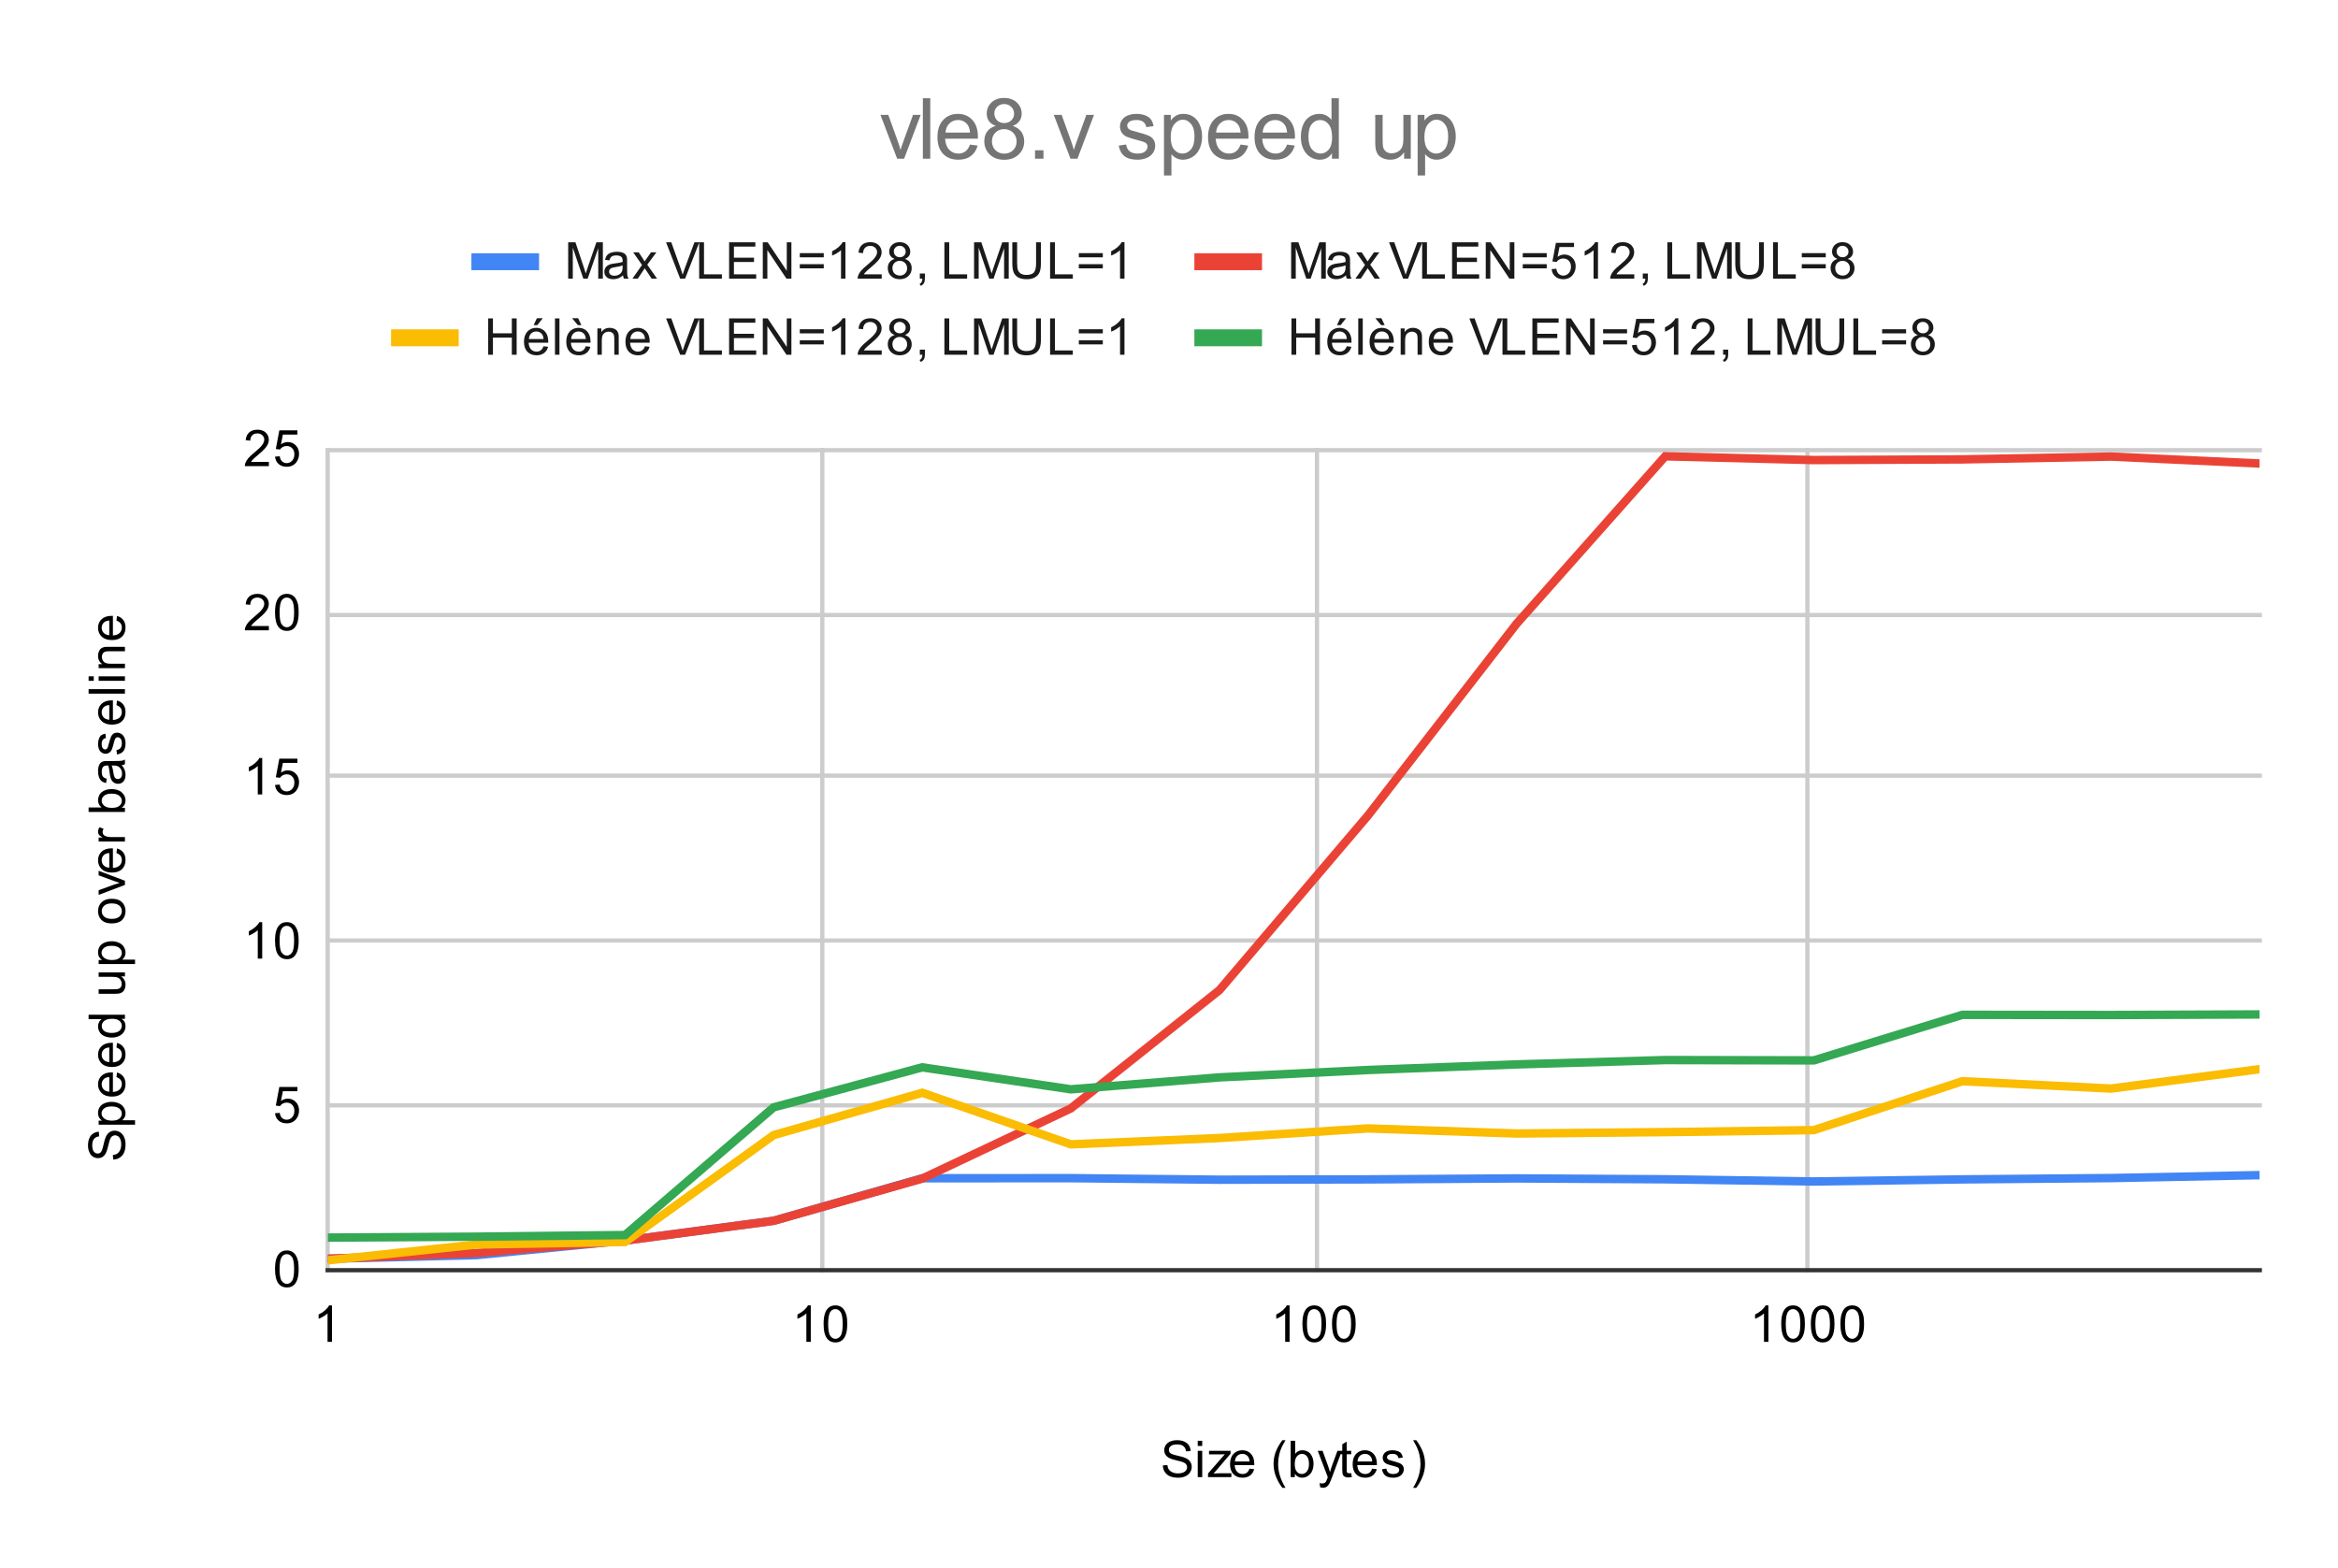 <svg version="1.1" viewBox="0.0 0.0 553.0 371.0" fill="none" stroke="none" stroke-linecap="square" stroke-miterlimit="10" width="553" height="371" xmlns:xlink="http://www.w3.org/1999/xlink" xmlns="http://www.w3.org/2000/svg"><path fill="#ffffff" d="M0 0L553.0 0L553.0 371.0L0 371.0L0 0Z" fill-rule="nonzero"/><path stroke="#cccccc" stroke-width="1.0" stroke-linecap="butt" d="M77.5 106.5L77.5 300.5" fill-rule="nonzero"/><path stroke="#cccccc" stroke-width="1.0" stroke-linecap="butt" d="M194.5 106.5L194.5 300.5" fill-rule="nonzero"/><path stroke="#cccccc" stroke-width="1.0" stroke-linecap="butt" d="M311.5 106.5L311.5 300.5" fill-rule="nonzero"/><path stroke="#cccccc" stroke-width="1.0" stroke-linecap="butt" d="M427.5 106.5L427.5 300.5" fill-rule="nonzero"/><path stroke="#333333" stroke-width="1.0" stroke-linecap="butt" d="M77.5 300.5L534.5 300.5" fill-rule="nonzero"/><path stroke="#cccccc" stroke-width="1.0" stroke-linecap="butt" d="M77.5 261.5L534.5 261.5" fill-rule="nonzero"/><path stroke="#cccccc" stroke-width="1.0" stroke-linecap="butt" d="M77.5 222.5L534.5 222.5" fill-rule="nonzero"/><path stroke="#cccccc" stroke-width="1.0" stroke-linecap="butt" d="M77.5 183.5L534.5 183.5" fill-rule="nonzero"/><path stroke="#cccccc" stroke-width="1.0" stroke-linecap="butt" d="M77.5 145.5L534.5 145.5" fill-rule="nonzero"/><path stroke="#cccccc" stroke-width="1.0" stroke-linecap="butt" d="M77.5 106.5L534.5 106.5" fill-rule="nonzero"/><clipPath id="id_0"><path d="M77.55 106.283L534.45 106.283L534.45 300.45L77.55 300.45L77.55 106.283Z" clip-rule="nonzero"/></clipPath><path stroke="#4285f4" stroke-width="2.0" stroke-linecap="butt" clip-path="url(#id_0)" d="M77.55 297.793L112.696 296.928L147.842 293.472L182.988 288.805L218.135 278.75L253.281 278.724L288.427 279.092L323.573 279.014L358.719 278.785L393.865 278.989L429.012 279.51L464.158 279.014L499.304 278.703L534.45 278.013" fill-rule="nonzero"/><path stroke="#ea4335" stroke-width="2.0" stroke-linecap="butt" clip-path="url(#id_0)" d="M77.55 297.787L112.696 296.442L147.842 293.493L182.988 288.813L218.135 278.822L253.281 262.22L288.427 234.24L323.573 192.917L358.719 147.553L393.865 107.952L429.012 108.84L464.158 108.68L499.304 108.016L534.45 109.657" fill-rule="nonzero"/><path stroke="#fbbc04" stroke-width="2.0" stroke-linecap="butt" clip-path="url(#id_0)" d="M77.55 298.154L112.696 294.425L147.842 293.814L182.988 268.539L218.135 258.524L253.281 270.725L288.427 269.234L323.573 266.956L358.719 268.165L393.865 267.83L429.012 267.364L464.158 255.792L499.304 257.529L534.45 252.936" fill-rule="nonzero"/><path stroke="#34a853" stroke-width="2.0" stroke-linecap="butt" clip-path="url(#id_0)" d="M77.55 292.789L112.696 292.57L147.842 292.184L182.988 261.97L218.135 252.507L253.281 257.706L288.427 254.884L323.573 253.135L358.719 251.815L393.865 250.786L429.012 250.864L464.158 240.087L499.304 240.128L534.45 239.991" fill-rule="nonzero"/><path fill="#000000" fill-opacity="0.0" clip-path="url(#id_0)" d="M80.55 297.793C80.55 299.45 79.207 300.793 77.55 300.793C75.893 300.793 74.55 299.45 74.55 297.793C74.55 296.136 75.893 294.793 77.55 294.793C79.207 294.793 80.55 296.136 80.55 297.793Z" fill-rule="nonzero"/><path fill="#000000" fill-opacity="0.0" clip-path="url(#id_0)" d="M115.696 296.928C115.696 298.585 114.353 299.928 112.696 299.928C111.039 299.928 109.696 298.585 109.696 296.928C109.696 295.272 111.039 293.928 112.696 293.928C114.353 293.928 115.696 295.272 115.696 296.928Z" fill-rule="nonzero"/><path fill="#000000" fill-opacity="0.0" clip-path="url(#id_0)" d="M150.842 293.472C150.842 295.129 149.499 296.472 147.842 296.472C146.185 296.472 144.842 295.129 144.842 293.472C144.842 291.816 146.185 290.472 147.842 290.472C149.499 290.472 150.842 291.816 150.842 293.472Z" fill-rule="nonzero"/><path fill="#000000" fill-opacity="0.0" clip-path="url(#id_0)" d="M185.988 288.805C185.988 290.462 184.645 291.805 182.988 291.805C181.332 291.805 179.988 290.462 179.988 288.805C179.988 287.149 181.332 285.805 182.988 285.805C184.645 285.805 185.988 287.149 185.988 288.805Z" fill-rule="nonzero"/><path fill="#000000" fill-opacity="0.0" clip-path="url(#id_0)" d="M221.135 278.75C221.135 280.407 219.791 281.75 218.135 281.75C216.478 281.75 215.135 280.407 215.135 278.75C215.135 277.094 216.478 275.75 218.135 275.75C219.791 275.75 221.135 277.094 221.135 278.75Z" fill-rule="nonzero"/><path fill="#000000" fill-opacity="0.0" clip-path="url(#id_0)" d="M256.281 278.724C256.281 280.381 254.938 281.724 253.281 281.724C251.624 281.724 250.281 280.381 250.281 278.724C250.281 277.067 251.624 275.724 253.281 275.724C254.938 275.724 256.281 277.067 256.281 278.724Z" fill-rule="nonzero"/><path fill="#000000" fill-opacity="0.0" clip-path="url(#id_0)" d="M291.427 279.092C291.427 280.749 290.084 282.092 288.427 282.092C286.77 282.092 285.427 280.749 285.427 279.092C285.427 277.435 286.77 276.092 288.427 276.092C290.084 276.092 291.427 277.435 291.427 279.092Z" fill-rule="nonzero"/><path fill="#000000" fill-opacity="0.0" clip-path="url(#id_0)" d="M326.573 279.014C326.573 280.671 325.23 282.014 323.573 282.014C321.916 282.014 320.573 280.671 320.573 279.014C320.573 277.357 321.916 276.014 323.573 276.014C325.23 276.014 326.573 277.357 326.573 279.014Z" fill-rule="nonzero"/><path fill="#000000" fill-opacity="0.0" clip-path="url(#id_0)" d="M361.719 278.785C361.719 280.442 360.376 281.785 358.719 281.785C357.062 281.785 355.719 280.442 355.719 278.785C355.719 277.128 357.062 275.785 358.719 275.785C360.376 275.785 361.719 277.128 361.719 278.785Z" fill-rule="nonzero"/><path fill="#000000" fill-opacity="0.0" clip-path="url(#id_0)" d="M396.865 278.989C396.865 280.646 395.522 281.989 393.865 281.989C392.209 281.989 390.865 280.646 390.865 278.989C390.865 277.333 392.209 275.989 393.865 275.989C395.522 275.989 396.865 277.333 396.865 278.989Z" fill-rule="nonzero"/><path fill="#000000" fill-opacity="0.0" clip-path="url(#id_0)" d="M432.012 279.51C432.012 281.166 430.668 282.51 429.012 282.51C427.355 282.51 426.012 281.166 426.012 279.51C426.012 277.853 427.355 276.51 429.012 276.51C430.668 276.51 432.012 277.853 432.012 279.51Z" fill-rule="nonzero"/><path fill="#000000" fill-opacity="0.0" clip-path="url(#id_0)" d="M467.158 279.014C467.158 280.671 465.815 282.014 464.158 282.014C462.501 282.014 461.158 280.671 461.158 279.014C461.158 277.357 462.501 276.014 464.158 276.014C465.815 276.014 467.158 277.357 467.158 279.014Z" fill-rule="nonzero"/><path fill="#000000" fill-opacity="0.0" clip-path="url(#id_0)" d="M502.304 278.703C502.304 280.36 500.961 281.703 499.304 281.703C497.647 281.703 496.304 280.36 496.304 278.703C496.304 277.046 497.647 275.703 499.304 275.703C500.961 275.703 502.304 277.046 502.304 278.703Z" fill-rule="nonzero"/><path fill="#000000" fill-opacity="0.0" clip-path="url(#id_0)" d="M537.45 278.013C537.45 279.67 536.107 281.013 534.45 281.013C532.793 281.013 531.45 279.67 531.45 278.013C531.45 276.356 532.793 275.013 534.45 275.013C536.107 275.013 537.45 276.356 537.45 278.013Z" fill-rule="nonzero"/><path fill="#000000" fill-opacity="0.0" clip-path="url(#id_0)" d="M80.55 297.787C80.55 299.444 79.207 300.787 77.55 300.787C75.893 300.787 74.55 299.444 74.55 297.787C74.55 296.13 75.893 294.787 77.55 294.787C79.207 294.787 80.55 296.13 80.55 297.787Z" fill-rule="nonzero"/><path fill="#000000" fill-opacity="0.0" clip-path="url(#id_0)" d="M115.696 296.442C115.696 298.098 114.353 299.442 112.696 299.442C111.039 299.442 109.696 298.098 109.696 296.442C109.696 294.785 111.039 293.442 112.696 293.442C114.353 293.442 115.696 294.785 115.696 296.442Z" fill-rule="nonzero"/><path fill="#000000" fill-opacity="0.0" clip-path="url(#id_0)" d="M150.842 293.493C150.842 295.15 149.499 296.493 147.842 296.493C146.185 296.493 144.842 295.15 144.842 293.493C144.842 291.836 146.185 290.493 147.842 290.493C149.499 290.493 150.842 291.836 150.842 293.493Z" fill-rule="nonzero"/><path fill="#000000" fill-opacity="0.0" clip-path="url(#id_0)" d="M185.988 288.813C185.988 290.47 184.645 291.813 182.988 291.813C181.332 291.813 179.988 290.47 179.988 288.813C179.988 287.156 181.332 285.813 182.988 285.813C184.645 285.813 185.988 287.156 185.988 288.813Z" fill-rule="nonzero"/><path fill="#000000" fill-opacity="0.0" clip-path="url(#id_0)" d="M221.135 278.822C221.135 280.479 219.791 281.822 218.135 281.822C216.478 281.822 215.135 280.479 215.135 278.822C215.135 277.166 216.478 275.822 218.135 275.822C219.791 275.822 221.135 277.166 221.135 278.822Z" fill-rule="nonzero"/><path fill="#000000" fill-opacity="0.0" clip-path="url(#id_0)" d="M256.281 262.22C256.281 263.877 254.938 265.22 253.281 265.22C251.624 265.22 250.281 263.877 250.281 262.22C250.281 260.563 251.624 259.22 253.281 259.22C254.938 259.22 256.281 260.563 256.281 262.22Z" fill-rule="nonzero"/><path fill="#000000" fill-opacity="0.0" clip-path="url(#id_0)" d="M291.427 234.24C291.427 235.897 290.084 237.24 288.427 237.24C286.77 237.24 285.427 235.897 285.427 234.24C285.427 232.583 286.77 231.24 288.427 231.24C290.084 231.24 291.427 232.583 291.427 234.24Z" fill-rule="nonzero"/><path fill="#000000" fill-opacity="0.0" clip-path="url(#id_0)" d="M326.573 192.917C326.573 194.574 325.23 195.917 323.573 195.917C321.916 195.917 320.573 194.574 320.573 192.917C320.573 191.26 321.916 189.917 323.573 189.917C325.23 189.917 326.573 191.26 326.573 192.917Z" fill-rule="nonzero"/><path fill="#000000" fill-opacity="0.0" clip-path="url(#id_0)" d="M361.719 147.553C361.719 149.21 360.376 150.553 358.719 150.553C357.062 150.553 355.719 149.21 355.719 147.553C355.719 145.896 357.062 144.553 358.719 144.553C360.376 144.553 361.719 145.896 361.719 147.553Z" fill-rule="nonzero"/><path fill="#000000" fill-opacity="0.0" clip-path="url(#id_0)" d="M396.865 107.952C396.865 109.609 395.522 110.952 393.865 110.952C392.209 110.952 390.865 109.609 390.865 107.952C390.865 106.295 392.209 104.952 393.865 104.952C395.522 104.952 396.865 106.295 396.865 107.952Z" fill-rule="nonzero"/><path fill="#000000" fill-opacity="0.0" clip-path="url(#id_0)" d="M432.012 108.84C432.012 110.497 430.668 111.84 429.012 111.84C427.355 111.84 426.012 110.497 426.012 108.84C426.012 107.183 427.355 105.84 429.012 105.84C430.668 105.84 432.012 107.183 432.012 108.84Z" fill-rule="nonzero"/><path fill="#000000" fill-opacity="0.0" clip-path="url(#id_0)" d="M467.158 108.68C467.158 110.337 465.815 111.68 464.158 111.68C462.501 111.68 461.158 110.337 461.158 108.68C461.158 107.024 462.501 105.68 464.158 105.68C465.815 105.68 467.158 107.024 467.158 108.68Z" fill-rule="nonzero"/><path fill="#000000" fill-opacity="0.0" clip-path="url(#id_0)" d="M502.304 108.016C502.304 109.673 500.961 111.016 499.304 111.016C497.647 111.016 496.304 109.673 496.304 108.016C496.304 106.36 497.647 105.016 499.304 105.016C500.961 105.016 502.304 106.36 502.304 108.016Z" fill-rule="nonzero"/><path fill="#000000" fill-opacity="0.0" clip-path="url(#id_0)" d="M537.45 109.657C537.45 111.314 536.107 112.657 534.45 112.657C532.793 112.657 531.45 111.314 531.45 109.657C531.45 108.001 532.793 106.657 534.45 106.657C536.107 106.657 537.45 108.001 537.45 109.657Z" fill-rule="nonzero"/><path fill="#000000" fill-opacity="0.0" clip-path="url(#id_0)" d="M80.55 298.154C80.55 299.811 79.207 301.154 77.55 301.154C75.893 301.154 74.55 299.811 74.55 298.154C74.55 296.498 75.893 295.154 77.55 295.154C79.207 295.154 80.55 296.498 80.55 298.154Z" fill-rule="nonzero"/><path fill="#000000" fill-opacity="0.0" clip-path="url(#id_0)" d="M115.696 294.425C115.696 296.082 114.353 297.425 112.696 297.425C111.039 297.425 109.696 296.082 109.696 294.425C109.696 292.769 111.039 291.425 112.696 291.425C114.353 291.425 115.696 292.769 115.696 294.425Z" fill-rule="nonzero"/><path fill="#000000" fill-opacity="0.0" clip-path="url(#id_0)" d="M150.842 293.814C150.842 295.471 149.499 296.814 147.842 296.814C146.185 296.814 144.842 295.471 144.842 293.814C144.842 292.157 146.185 290.814 147.842 290.814C149.499 290.814 150.842 292.157 150.842 293.814Z" fill-rule="nonzero"/><path fill="#000000" fill-opacity="0.0" clip-path="url(#id_0)" d="M185.988 268.539C185.988 270.196 184.645 271.539 182.988 271.539C181.332 271.539 179.988 270.196 179.988 268.539C179.988 266.882 181.332 265.539 182.988 265.539C184.645 265.539 185.988 266.882 185.988 268.539Z" fill-rule="nonzero"/><path fill="#000000" fill-opacity="0.0" clip-path="url(#id_0)" d="M221.135 258.524C221.135 260.181 219.791 261.524 218.135 261.524C216.478 261.524 215.135 260.181 215.135 258.524C215.135 256.868 216.478 255.524 218.135 255.524C219.791 255.524 221.135 256.868 221.135 258.524Z" fill-rule="nonzero"/><path fill="#000000" fill-opacity="0.0" clip-path="url(#id_0)" d="M256.281 270.725C256.281 272.382 254.938 273.725 253.281 273.725C251.624 273.725 250.281 272.382 250.281 270.725C250.281 269.068 251.624 267.725 253.281 267.725C254.938 267.725 256.281 269.068 256.281 270.725Z" fill-rule="nonzero"/><path fill="#000000" fill-opacity="0.0" clip-path="url(#id_0)" d="M291.427 269.234C291.427 270.891 290.084 272.234 288.427 272.234C286.77 272.234 285.427 270.891 285.427 269.234C285.427 267.577 286.77 266.234 288.427 266.234C290.084 266.234 291.427 267.577 291.427 269.234Z" fill-rule="nonzero"/><path fill="#000000" fill-opacity="0.0" clip-path="url(#id_0)" d="M326.573 266.956C326.573 268.613 325.23 269.956 323.573 269.956C321.916 269.956 320.573 268.613 320.573 266.956C320.573 265.299 321.916 263.956 323.573 263.956C325.23 263.956 326.573 265.299 326.573 266.956Z" fill-rule="nonzero"/><path fill="#000000" fill-opacity="0.0" clip-path="url(#id_0)" d="M361.719 268.165C361.719 269.822 360.376 271.165 358.719 271.165C357.062 271.165 355.719 269.822 355.719 268.165C355.719 266.508 357.062 265.165 358.719 265.165C360.376 265.165 361.719 266.508 361.719 268.165Z" fill-rule="nonzero"/><path fill="#000000" fill-opacity="0.0" clip-path="url(#id_0)" d="M396.865 267.83C396.865 269.487 395.522 270.83 393.865 270.83C392.209 270.83 390.865 269.487 390.865 267.83C390.865 266.173 392.209 264.83 393.865 264.83C395.522 264.83 396.865 266.173 396.865 267.83Z" fill-rule="nonzero"/><path fill="#000000" fill-opacity="0.0" clip-path="url(#id_0)" d="M432.012 267.364C432.012 269.021 430.668 270.364 429.012 270.364C427.355 270.364 426.012 269.021 426.012 267.364C426.012 265.707 427.355 264.364 429.012 264.364C430.668 264.364 432.012 265.707 432.012 267.364Z" fill-rule="nonzero"/><path fill="#000000" fill-opacity="0.0" clip-path="url(#id_0)" d="M467.158 255.792C467.158 257.449 465.815 258.792 464.158 258.792C462.501 258.792 461.158 257.449 461.158 255.792C461.158 254.135 462.501 252.792 464.158 252.792C465.815 252.792 467.158 254.135 467.158 255.792Z" fill-rule="nonzero"/><path fill="#000000" fill-opacity="0.0" clip-path="url(#id_0)" d="M502.304 257.529C502.304 259.186 500.961 260.529 499.304 260.529C497.647 260.529 496.304 259.186 496.304 257.529C496.304 255.872 497.647 254.529 499.304 254.529C500.961 254.529 502.304 255.872 502.304 257.529Z" fill-rule="nonzero"/><path fill="#000000" fill-opacity="0.0" clip-path="url(#id_0)" d="M537.45 252.936C537.45 254.593 536.107 255.936 534.45 255.936C532.793 255.936 531.45 254.593 531.45 252.936C531.45 251.279 532.793 249.936 534.45 249.936C536.107 249.936 537.45 251.279 537.45 252.936Z" fill-rule="nonzero"/><path fill="#000000" fill-opacity="0.0" clip-path="url(#id_0)" d="M80.55 292.789C80.55 294.445 79.207 295.789 77.55 295.789C75.893 295.789 74.55 294.445 74.55 292.789C74.55 291.132 75.893 289.789 77.55 289.789C79.207 289.789 80.55 291.132 80.55 292.789Z" fill-rule="nonzero"/><path fill="#000000" fill-opacity="0.0" clip-path="url(#id_0)" d="M115.696 292.57C115.696 294.227 114.353 295.57 112.696 295.57C111.039 295.57 109.696 294.227 109.696 292.57C109.696 290.914 111.039 289.57 112.696 289.57C114.353 289.57 115.696 290.914 115.696 292.57Z" fill-rule="nonzero"/><path fill="#000000" fill-opacity="0.0" clip-path="url(#id_0)" d="M150.842 292.184C150.842 293.841 149.499 295.184 147.842 295.184C146.185 295.184 144.842 293.841 144.842 292.184C144.842 290.527 146.185 289.184 147.842 289.184C149.499 289.184 150.842 290.527 150.842 292.184Z" fill-rule="nonzero"/><path fill="#000000" fill-opacity="0.0" clip-path="url(#id_0)" d="M185.988 261.97C185.988 263.627 184.645 264.97 182.988 264.97C181.332 264.97 179.988 263.627 179.988 261.97C179.988 260.313 181.332 258.97 182.988 258.97C184.645 258.97 185.988 260.313 185.988 261.97Z" fill-rule="nonzero"/><path fill="#000000" fill-opacity="0.0" clip-path="url(#id_0)" d="M221.135 252.507C221.135 254.164 219.791 255.507 218.135 255.507C216.478 255.507 215.135 254.164 215.135 252.507C215.135 250.85 216.478 249.507 218.135 249.507C219.791 249.507 221.135 250.85 221.135 252.507Z" fill-rule="nonzero"/><path fill="#000000" fill-opacity="0.0" clip-path="url(#id_0)" d="M256.281 257.706C256.281 259.363 254.938 260.706 253.281 260.706C251.624 260.706 250.281 259.363 250.281 257.706C250.281 256.05 251.624 254.706 253.281 254.706C254.938 254.706 256.281 256.05 256.281 257.706Z" fill-rule="nonzero"/><path fill="#000000" fill-opacity="0.0" clip-path="url(#id_0)" d="M291.427 254.884C291.427 256.54 290.084 257.884 288.427 257.884C286.77 257.884 285.427 256.54 285.427 254.884C285.427 253.227 286.77 251.884 288.427 251.884C290.084 251.884 291.427 253.227 291.427 254.884Z" fill-rule="nonzero"/><path fill="#000000" fill-opacity="0.0" clip-path="url(#id_0)" d="M326.573 253.135C326.573 254.792 325.23 256.135 323.573 256.135C321.916 256.135 320.573 254.792 320.573 253.135C320.573 251.479 321.916 250.135 323.573 250.135C325.23 250.135 326.573 251.479 326.573 253.135Z" fill-rule="nonzero"/><path fill="#000000" fill-opacity="0.0" clip-path="url(#id_0)" d="M361.719 251.815C361.719 253.472 360.376 254.815 358.719 254.815C357.062 254.815 355.719 253.472 355.719 251.815C355.719 250.159 357.062 248.815 358.719 248.815C360.376 248.815 361.719 250.159 361.719 251.815Z" fill-rule="nonzero"/><path fill="#000000" fill-opacity="0.0" clip-path="url(#id_0)" d="M396.865 250.786C396.865 252.443 395.522 253.786 393.865 253.786C392.209 253.786 390.865 252.443 390.865 250.786C390.865 249.13 392.209 247.786 393.865 247.786C395.522 247.786 396.865 249.13 396.865 250.786Z" fill-rule="nonzero"/><path fill="#000000" fill-opacity="0.0" clip-path="url(#id_0)" d="M432.012 250.864C432.012 252.521 430.668 253.864 429.012 253.864C427.355 253.864 426.012 252.521 426.012 250.864C426.012 249.207 427.355 247.864 429.012 247.864C430.668 247.864 432.012 249.207 432.012 250.864Z" fill-rule="nonzero"/><path fill="#000000" fill-opacity="0.0" clip-path="url(#id_0)" d="M467.158 240.087C467.158 241.744 465.815 243.087 464.158 243.087C462.501 243.087 461.158 241.744 461.158 240.087C461.158 238.43 462.501 237.087 464.158 237.087C465.815 237.087 467.158 238.43 467.158 240.087Z" fill-rule="nonzero"/><path fill="#000000" fill-opacity="0.0" clip-path="url(#id_0)" d="M502.304 240.128C502.304 241.784 500.961 243.128 499.304 243.128C497.647 243.128 496.304 241.784 496.304 240.128C496.304 238.471 497.647 237.128 499.304 237.128C500.961 237.128 502.304 238.471 502.304 240.128Z" fill-rule="nonzero"/><path fill="#000000" fill-opacity="0.0" clip-path="url(#id_0)" d="M537.45 239.991C537.45 241.648 536.107 242.991 534.45 242.991C532.793 242.991 531.45 241.648 531.45 239.991C531.45 238.334 532.793 236.991 534.45 236.991C536.107 236.991 537.45 238.334 537.45 239.991Z" fill-rule="nonzero"/><path fill="#000000" d="M275.047 346.684L276.109 346.591Q276.188 347.247 276.469 347.653Q276.75 348.059 277.328 348.325Q277.922 348.575 278.656 348.575Q279.297 348.575 279.797 348.387Q280.297 348.184 280.531 347.856Q280.781 347.512 280.781 347.122Q280.781 346.716 280.547 346.419Q280.312 346.106 279.781 345.903Q279.422 345.762 278.234 345.481Q277.062 345.2 276.594 344.95Q275.969 344.622 275.672 344.153Q275.375 343.669 275.375 343.075Q275.375 342.434 275.734 341.872Q276.109 341.294 276.812 341.012Q277.531 340.716 278.391 340.716Q279.344 340.716 280.078 341.028Q280.812 341.325 281.203 341.934Q281.594 342.528 281.625 343.278L280.531 343.356Q280.438 342.544 279.922 342.137Q279.422 341.716 278.438 341.716Q277.406 341.716 276.938 342.091Q276.469 342.466 276.469 342.997Q276.469 343.466 276.797 343.762Q277.125 344.059 278.5 344.372Q279.891 344.684 280.406 344.919Q281.156 345.278 281.516 345.809Q281.875 346.325 281.875 347.028Q281.875 347.716 281.484 348.325Q281.094 348.919 280.359 349.262Q279.625 349.591 278.703 349.591Q277.531 349.591 276.734 349.262Q275.953 348.919 275.5 348.231Q275.062 347.544 275.047 346.684ZM283.297 342.075L283.297 340.856L284.359 340.856L284.359 342.075L283.297 342.075ZM283.297 349.45L283.297 343.231L284.359 343.231L284.359 349.45L283.297 349.45ZM285.734 349.45L285.734 348.591L289.703 344.044Q289.016 344.075 288.5 344.075L285.969 344.075L285.969 343.231L291.062 343.231L291.062 343.919L287.688 347.872L287.031 348.591Q287.75 348.544 288.359 348.544L291.25 348.544L291.25 349.45L285.734 349.45ZM295.547 347.45L296.641 347.575Q296.391 348.528 295.688 349.059Q294.984 349.591 293.906 349.591Q292.547 349.591 291.734 348.747Q290.938 347.903 290.938 346.387Q290.938 344.825 291.75 343.966Q292.562 343.091 293.844 343.091Q295.094 343.091 295.875 343.934Q296.672 344.778 296.672 346.325Q296.672 346.419 296.672 346.606L292.031 346.606Q292.094 347.637 292.609 348.184Q293.125 348.716 293.906 348.716Q294.484 348.716 294.891 348.419Q295.312 348.106 295.547 347.45ZM292.094 345.747L295.562 345.747Q295.5 344.95 295.172 344.559Q294.656 343.95 293.859 343.95Q293.125 343.95 292.625 344.434Q292.141 344.919 292.094 345.747ZM303.312 351.981Q302.438 350.872 301.828 349.403Q301.234 347.919 301.234 346.341Q301.234 344.95 301.672 343.669Q302.203 342.184 303.312 340.716L304.062 340.716Q303.359 341.934 303.125 342.45Q302.766 343.262 302.562 344.137Q302.312 345.231 302.312 346.341Q302.312 349.169 304.062 351.981L303.312 351.981ZM306.266 349.45L305.281 349.45L305.281 340.856L306.344 340.856L306.344 343.919Q307.016 343.091 308.047 343.091Q308.625 343.091 309.125 343.325Q309.641 343.544 309.969 343.966Q310.312 344.387 310.5 344.981Q310.688 345.575 310.688 346.247Q310.688 347.841 309.891 348.716Q309.094 349.591 308.0 349.591Q306.891 349.591 306.266 348.669L306.266 349.45ZM306.25 346.294Q306.25 347.403 306.562 347.903Q307.062 348.716 307.906 348.716Q308.594 348.716 309.094 348.122Q309.609 347.528 309.609 346.325Q309.609 345.106 309.125 344.528Q308.641 343.95 307.953 343.95Q307.266 343.95 306.75 344.559Q306.25 345.153 306.25 346.294ZM312.25 351.841L312.125 350.856Q312.469 350.95 312.734 350.95Q313.078 350.95 313.281 350.825Q313.5 350.716 313.641 350.512Q313.734 350.341 313.969 349.716Q313.984 349.637 314.062 349.466L311.688 343.231L312.828 343.231L314.125 346.825Q314.375 347.512 314.578 348.278Q314.766 347.544 315.016 346.856L316.344 343.231L317.391 343.231L315.031 349.559Q314.641 350.575 314.438 350.966Q314.156 351.497 313.781 351.731Q313.422 351.981 312.922 351.981Q312.625 351.981 312.25 351.841ZM319.594 348.512L319.75 349.434Q319.297 349.528 318.953 349.528Q318.375 349.528 318.062 349.356Q317.75 349.169 317.609 348.872Q317.484 348.575 317.484 347.622L317.484 344.044L316.719 344.044L316.719 343.231L317.484 343.231L317.484 341.684L318.531 341.059L318.531 343.231L319.594 343.231L319.594 344.044L318.531 344.044L318.531 347.684Q318.531 348.137 318.578 348.262Q318.641 348.387 318.766 348.466Q318.891 348.544 319.125 348.544Q319.312 348.544 319.594 348.512ZM324.547 347.45L325.641 347.575Q325.391 348.528 324.688 349.059Q323.984 349.591 322.906 349.591Q321.547 349.591 320.734 348.747Q319.938 347.903 319.938 346.387Q319.938 344.825 320.75 343.966Q321.562 343.091 322.844 343.091Q324.094 343.091 324.875 343.934Q325.672 344.778 325.672 346.325Q325.672 346.419 325.672 346.606L321.031 346.606Q321.094 347.637 321.609 348.184Q322.125 348.716 322.906 348.716Q323.484 348.716 323.891 348.419Q324.312 348.106 324.547 347.45ZM321.094 345.747L324.562 345.747Q324.5 344.95 324.172 344.559Q323.656 343.95 322.859 343.95Q322.125 343.95 321.625 344.434Q321.141 344.919 321.094 345.747ZM326.875 347.591L327.906 347.434Q328.0 348.059 328.391 348.387Q328.797 348.716 329.531 348.716Q330.25 348.716 330.594 348.434Q330.953 348.137 330.953 347.731Q330.953 347.372 330.641 347.169Q330.422 347.028 329.562 346.809Q328.406 346.512 327.953 346.309Q327.516 346.091 327.281 345.716Q327.047 345.341 327.047 344.872Q327.047 344.466 327.234 344.106Q327.422 343.747 327.75 343.512Q328.0 343.341 328.422 343.216Q328.844 343.091 329.344 343.091Q330.062 343.091 330.609 343.309Q331.172 343.512 331.438 343.872Q331.703 344.231 331.797 344.825L330.766 344.966Q330.703 344.497 330.359 344.231Q330.031 343.95 329.406 343.95Q328.688 343.95 328.375 344.2Q328.062 344.434 328.062 344.762Q328.062 344.966 328.188 345.122Q328.328 345.294 328.594 345.403Q328.75 345.466 329.531 345.669Q330.656 345.981 331.094 346.169Q331.531 346.356 331.781 346.716Q332.031 347.075 332.031 347.622Q332.031 348.153 331.719 348.622Q331.422 349.075 330.844 349.341Q330.266 349.591 329.531 349.591Q328.312 349.591 327.672 349.091Q327.047 348.575 326.875 347.591ZM334.984 351.981L334.234 351.981Q335.984 349.169 335.984 346.341Q335.984 345.247 335.734 344.153Q335.531 343.278 335.172 342.466Q334.938 341.95 334.234 340.716L334.984 340.716Q336.078 342.184 336.609 343.669Q337.062 344.95 337.062 346.341Q337.062 347.919 336.453 349.403Q335.844 350.872 334.984 351.981Z" fill-rule="nonzero"/><path fill="#000000" d="M26.784 274.32L26.691 273.257Q27.347 273.179 27.753 272.898Q28.159 272.617 28.425 272.039Q28.675 271.445 28.675 270.71Q28.675 270.07 28.488 269.57Q28.284 269.07 27.956 268.835Q27.613 268.585 27.222 268.585Q26.816 268.585 26.519 268.82Q26.206 269.054 26.003 269.585Q25.863 269.945 25.581 271.132Q25.3 272.304 25.05 272.773Q24.722 273.398 24.253 273.695Q23.769 273.992 23.175 273.992Q22.534 273.992 21.972 273.632Q21.394 273.257 21.113 272.554Q20.816 271.835 20.816 270.976Q20.816 270.023 21.128 269.289Q21.425 268.554 22.034 268.164Q22.628 267.773 23.378 267.742L23.456 268.835Q22.644 268.929 22.238 269.445Q21.816 269.945 21.816 270.929Q21.816 271.96 22.191 272.429Q22.566 272.898 23.097 272.898Q23.566 272.898 23.863 272.57Q24.159 272.242 24.472 270.867Q24.784 269.476 25.019 268.96Q25.378 268.21 25.909 267.851Q26.425 267.492 27.128 267.492Q27.816 267.492 28.425 267.882Q29.019 268.273 29.363 269.007Q29.691 269.742 29.691 270.664Q29.691 271.835 29.363 272.632Q29.019 273.414 28.331 273.867Q27.644 274.304 26.784 274.32ZM31.941 266.07L23.331 266.07L23.331 265.117L24.128 265.117Q23.659 264.773 23.425 264.351Q23.191 263.914 23.191 263.304Q23.191 262.507 23.597 261.898Q24.003 261.289 24.753 260.992Q25.503 260.679 26.394 260.679Q27.347 260.679 28.113 261.023Q28.878 261.351 29.284 262.007Q29.691 262.664 29.691 263.382Q29.691 263.914 29.472 264.335Q29.238 264.757 28.909 265.023L31.941 265.023L31.941 266.07ZM26.472 265.117Q27.675 265.117 28.253 264.632Q28.816 264.148 28.816 263.46Q28.816 262.757 28.222 262.257Q27.628 261.757 26.378 261.757Q25.191 261.757 24.613 262.242Q24.019 262.726 24.019 263.414Q24.019 264.085 24.644 264.601Q25.269 265.117 26.472 265.117ZM27.55 254.82L27.675 253.726Q28.628 253.976 29.159 254.679Q29.691 255.382 29.691 256.46Q29.691 257.82 28.847 258.632Q28.003 259.429 26.488 259.429Q24.925 259.429 24.066 258.617Q23.191 257.804 23.191 256.523Q23.191 255.273 24.034 254.492Q24.878 253.695 26.425 253.695Q26.519 253.695 26.706 253.695L26.706 258.335Q27.738 258.273 28.284 257.757Q28.816 257.242 28.816 256.46Q28.816 255.882 28.519 255.476Q28.206 255.054 27.55 254.82ZM25.847 258.273L25.847 254.804Q25.05 254.867 24.659 255.195Q24.05 255.71 24.05 256.507Q24.05 257.242 24.534 257.742Q25.019 258.226 25.847 258.273ZM27.55 247.82L27.675 246.726Q28.628 246.976 29.159 247.679Q29.691 248.382 29.691 249.46Q29.691 250.82 28.847 251.632Q28.003 252.429 26.488 252.429Q24.925 252.429 24.066 251.617Q23.191 250.804 23.191 249.523Q23.191 248.273 24.034 247.492Q24.878 246.695 26.425 246.695Q26.519 246.695 26.706 246.695L26.706 251.335Q27.738 251.273 28.284 250.757Q28.816 250.242 28.816 249.46Q28.816 248.882 28.519 248.476Q28.206 248.054 27.55 247.82ZM25.847 251.273L25.847 247.804Q25.05 247.867 24.659 248.195Q24.05 248.71 24.05 249.507Q24.05 250.242 24.534 250.742Q25.019 251.226 25.847 251.273ZM29.55 241.039L28.769 241.039Q29.691 241.632 29.691 242.773Q29.691 243.523 29.284 244.148Q28.863 244.773 28.128 245.117Q27.394 245.46 26.441 245.46Q25.519 245.46 24.753 245.148Q23.988 244.835 23.597 244.21Q23.191 243.585 23.191 242.82Q23.191 242.257 23.425 241.82Q23.659 241.382 24.034 241.101L20.956 241.101L20.956 240.054L29.55 240.054L29.55 241.039ZM26.441 244.367Q27.644 244.367 28.238 243.867Q28.816 243.367 28.816 242.679Q28.816 241.992 28.253 241.507Q27.691 241.023 26.534 241.023Q25.253 241.023 24.659 241.523Q24.066 242.007 24.066 242.726Q24.066 243.429 24.644 243.898Q25.206 244.367 26.441 244.367ZM29.55 230.992L28.628 230.992Q29.691 231.726 29.691 232.976Q29.691 233.523 29.488 234.007Q29.269 234.476 28.956 234.71Q28.628 234.945 28.159 235.039Q27.863 235.101 27.175 235.101L23.331 235.101L23.331 234.039L26.784 234.039Q27.597 234.039 27.894 233.976Q28.3 233.882 28.55 233.57Q28.784 233.242 28.784 232.757Q28.784 232.289 28.55 231.882Q28.3 231.46 27.878 231.289Q27.456 231.101 26.659 231.101L23.331 231.101L23.331 230.054L29.55 230.054L29.55 230.992ZM31.941 228.07L23.331 228.07L23.331 227.117L24.128 227.117Q23.659 226.773 23.425 226.351Q23.191 225.914 23.191 225.304Q23.191 224.507 23.597 223.898Q24.003 223.289 24.753 222.992Q25.503 222.679 26.394 222.679Q27.347 222.679 28.113 223.023Q28.878 223.351 29.284 224.007Q29.691 224.664 29.691 225.382Q29.691 225.914 29.472 226.335Q29.238 226.757 28.909 227.023L31.941 227.023L31.941 228.07ZM26.472 227.117Q27.675 227.117 28.253 226.632Q28.816 226.148 28.816 225.46Q28.816 224.757 28.222 224.257Q27.628 223.757 26.378 223.757Q25.191 223.757 24.613 224.242Q24.019 224.726 24.019 225.414Q24.019 226.085 24.644 226.601Q25.269 227.117 26.472 227.117ZM26.441 218.46Q24.706 218.46 23.878 217.507Q23.191 216.71 23.191 215.554Q23.191 214.273 24.034 213.46Q24.863 212.632 26.347 212.632Q27.55 212.632 28.238 212.992Q28.925 213.351 29.316 214.054Q29.691 214.742 29.691 215.554Q29.691 216.851 28.863 217.664Q28.019 218.46 26.441 218.46ZM26.441 217.382Q27.628 217.382 28.222 216.867Q28.816 216.335 28.816 215.554Q28.816 214.757 28.222 214.242Q27.628 213.726 26.409 213.726Q25.253 213.726 24.659 214.257Q24.066 214.773 24.066 215.554Q24.066 216.335 24.659 216.867Q25.238 217.382 26.441 217.382ZM29.55 209.351L23.331 211.71L23.331 210.601L27.05 209.257Q27.659 209.054 28.3 208.867Q27.816 208.726 27.128 208.476L23.331 207.085L23.331 206.007L29.55 208.367L29.55 209.351ZM27.55 201.82L27.675 200.726Q28.628 200.976 29.159 201.679Q29.691 202.382 29.691 203.46Q29.691 204.82 28.847 205.632Q28.003 206.429 26.488 206.429Q24.925 206.429 24.066 205.617Q23.191 204.804 23.191 203.523Q23.191 202.273 24.034 201.492Q24.878 200.695 26.425 200.695Q26.519 200.695 26.706 200.695L26.706 205.335Q27.738 205.273 28.284 204.757Q28.816 204.242 28.816 203.46Q28.816 202.882 28.519 202.476Q28.206 202.054 27.55 201.82ZM25.847 205.273L25.847 201.804Q25.05 201.867 24.659 202.195Q24.05 202.71 24.05 203.507Q24.05 204.242 24.534 204.742Q25.019 205.226 25.847 205.273ZM29.55 199.085L23.331 199.085L23.331 198.132L24.269 198.132Q23.613 197.773 23.409 197.476Q23.191 197.164 23.191 196.789Q23.191 196.257 23.519 195.71L24.503 196.07Q24.269 196.46 24.269 196.835Q24.269 197.195 24.488 197.476Q24.691 197.742 25.066 197.851Q25.628 198.039 26.284 198.039L29.55 198.039L29.55 199.085ZM29.55 191.101L29.55 192.085L20.956 192.085L20.956 191.023L24.019 191.023Q23.191 190.351 23.191 189.32Q23.191 188.742 23.425 188.242Q23.644 187.726 24.066 187.398Q24.488 187.054 25.081 186.867Q25.675 186.679 26.347 186.679Q27.941 186.679 28.816 187.476Q29.691 188.273 29.691 189.367Q29.691 190.476 28.769 191.101L29.55 191.101ZM26.394 191.117Q27.503 191.117 28.003 190.804Q28.816 190.304 28.816 189.46Q28.816 188.773 28.222 188.273Q27.628 187.757 26.425 187.757Q25.206 187.757 24.628 188.242Q24.05 188.726 24.05 189.414Q24.05 190.101 24.659 190.617Q25.253 191.117 26.394 191.117ZM28.784 181.007Q29.284 181.601 29.488 182.148Q29.691 182.679 29.691 183.304Q29.691 184.335 29.191 184.882Q28.691 185.429 27.909 185.429Q27.456 185.429 27.081 185.226Q26.691 185.023 26.472 184.679Q26.238 184.335 26.128 183.914Q26.034 183.617 25.956 182.976Q25.816 181.71 25.597 181.101Q25.378 181.101 25.331 181.101Q24.675 181.101 24.409 181.398Q24.066 181.804 24.066 182.601Q24.066 183.335 24.331 183.695Q24.581 184.054 25.238 184.226L25.097 185.257Q24.441 185.117 24.034 184.789Q23.628 184.46 23.409 183.851Q23.191 183.242 23.191 182.445Q23.191 181.648 23.378 181.148Q23.566 180.648 23.847 180.414Q24.128 180.179 24.566 180.085Q24.831 180.039 25.534 180.039L26.941 180.039Q28.409 180.039 28.8 179.976Q29.191 179.898 29.55 179.695L29.55 180.804Q29.222 180.96 28.784 181.007ZM26.425 181.101Q26.659 181.679 26.831 182.82Q26.925 183.476 27.05 183.742Q27.159 184.007 27.378 184.164Q27.597 184.304 27.878 184.304Q28.3 184.304 28.581 183.992Q28.863 183.664 28.863 183.054Q28.863 182.445 28.597 181.976Q28.331 181.492 27.863 181.273Q27.503 181.101 26.816 181.101L26.425 181.101ZM27.691 178.492L27.534 177.46Q28.159 177.367 28.488 176.976Q28.816 176.57 28.816 175.835Q28.816 175.117 28.534 174.773Q28.238 174.414 27.831 174.414Q27.472 174.414 27.269 174.726Q27.128 174.945 26.909 175.804Q26.613 176.96 26.409 177.414Q26.191 177.851 25.816 178.085Q25.441 178.32 24.972 178.32Q24.566 178.32 24.206 178.132Q23.847 177.945 23.613 177.617Q23.441 177.367 23.316 176.945Q23.191 176.523 23.191 176.023Q23.191 175.304 23.409 174.757Q23.613 174.195 23.972 173.929Q24.331 173.664 24.925 173.57L25.066 174.601Q24.597 174.664 24.331 175.007Q24.05 175.335 24.05 175.96Q24.05 176.679 24.3 176.992Q24.534 177.304 24.863 177.304Q25.066 177.304 25.222 177.179Q25.394 177.039 25.503 176.773Q25.566 176.617 25.769 175.835Q26.081 174.71 26.269 174.273Q26.456 173.835 26.816 173.585Q27.175 173.335 27.722 173.335Q28.253 173.335 28.722 173.648Q29.175 173.945 29.441 174.523Q29.691 175.101 29.691 175.835Q29.691 177.054 29.191 177.695Q28.675 178.32 27.691 178.492ZM27.55 166.82L27.675 165.726Q28.628 165.976 29.159 166.679Q29.691 167.382 29.691 168.46Q29.691 169.82 28.847 170.632Q28.003 171.429 26.488 171.429Q24.925 171.429 24.066 170.617Q23.191 169.804 23.191 168.523Q23.191 167.273 24.034 166.492Q24.878 165.695 26.425 165.695Q26.519 165.695 26.706 165.695L26.706 170.335Q27.738 170.273 28.284 169.757Q28.816 169.242 28.816 168.46Q28.816 167.882 28.519 167.476Q28.206 167.054 27.55 166.82ZM25.847 170.273L25.847 166.804Q25.05 166.867 24.659 167.195Q24.05 167.71 24.05 168.507Q24.05 169.242 24.534 169.742Q25.019 170.226 25.847 170.273ZM29.55 164.101L20.956 164.101L20.956 163.039L29.55 163.039L29.55 164.101ZM22.175 161.07L20.956 161.07L20.956 160.007L22.175 160.007L22.175 161.07ZM29.55 161.07L23.331 161.07L23.331 160.007L29.55 160.007L29.55 161.07ZM29.55 158.07L23.331 158.07L23.331 157.132L24.206 157.132Q23.191 156.445 23.191 155.148Q23.191 154.585 23.394 154.117Q23.597 153.632 23.925 153.398Q24.253 153.164 24.691 153.07Q24.988 153.023 25.722 153.023L29.55 153.023L29.55 154.07L25.769 154.07Q25.113 154.07 24.8 154.195Q24.488 154.32 24.3 154.632Q24.097 154.945 24.097 155.367Q24.097 156.039 24.534 156.539Q24.956 157.023 26.144 157.023L29.55 157.023L29.55 158.07ZM27.55 146.82L27.675 145.726Q28.628 145.976 29.159 146.679Q29.691 147.382 29.691 148.46Q29.691 149.82 28.847 150.632Q28.003 151.429 26.488 151.429Q24.925 151.429 24.066 150.617Q23.191 149.804 23.191 148.523Q23.191 147.273 24.034 146.492Q24.878 145.695 26.425 145.695Q26.519 145.695 26.706 145.695L26.706 150.335Q27.738 150.273 28.284 149.757Q28.816 149.242 28.816 148.46Q28.816 147.882 28.519 147.476Q28.206 147.054 27.55 146.82ZM25.847 150.273L25.847 146.804Q25.05 146.867 24.659 147.195Q24.05 147.71 24.05 148.507Q24.05 149.242 24.534 149.742Q25.019 150.226 25.847 150.273Z" fill-rule="nonzero"/><path fill="#000000" d="M65.05 300.216Q65.05 298.684 65.362 297.762Q65.675 296.825 66.284 296.325Q66.909 295.825 67.847 295.825Q68.534 295.825 69.05 296.106Q69.581 296.387 69.925 296.919Q70.269 297.434 70.456 298.184Q70.644 298.934 70.644 300.216Q70.644 301.731 70.331 302.653Q70.034 303.575 69.409 304.091Q68.8 304.591 67.847 304.591Q66.612 304.591 65.894 303.7Q65.05 302.637 65.05 300.216ZM66.128 300.216Q66.128 302.325 66.628 303.028Q67.128 303.731 67.847 303.731Q68.581 303.731 69.066 303.028Q69.566 302.325 69.566 300.216Q69.566 298.091 69.066 297.403Q68.581 296.7 67.831 296.7Q67.112 296.7 66.675 297.309Q66.128 298.091 66.128 300.216Z" fill-rule="nonzero"/><path fill="#000000" d="M65.05 263.367L66.159 263.273Q66.284 264.085 66.722 264.492Q67.175 264.898 67.816 264.898Q68.566 264.898 69.097 264.32Q69.628 263.742 69.628 262.804Q69.628 261.898 69.112 261.382Q68.612 260.851 67.784 260.851Q67.284 260.851 66.862 261.085Q66.456 261.32 66.222 261.679L65.237 261.554L66.066 257.148L70.347 257.148L70.347 258.148L66.909 258.148L66.456 260.46Q67.222 259.914 68.066 259.914Q69.191 259.914 69.956 260.695Q70.737 261.476 70.737 262.71Q70.737 263.867 70.066 264.726Q69.237 265.757 67.816 265.757Q66.644 265.757 65.894 265.101Q65.159 264.445 65.05 263.367Z" fill-rule="nonzero"/><path fill="#000000" d="M62.019 226.783L60.972 226.783L60.972 220.065Q60.581 220.424 59.956 220.799Q59.347 221.158 58.862 221.33L58.862 220.315Q59.737 219.893 60.394 219.315Q61.066 218.721 61.347 218.158L62.019 218.158L62.019 226.783ZM65.05 222.549Q65.05 221.018 65.362 220.096Q65.675 219.158 66.284 218.658Q66.909 218.158 67.847 218.158Q68.534 218.158 69.05 218.44Q69.581 218.721 69.925 219.252Q70.269 219.768 70.456 220.518Q70.644 221.268 70.644 222.549Q70.644 224.065 70.331 224.986Q70.034 225.908 69.409 226.424Q68.8 226.924 67.847 226.924Q66.612 226.924 65.894 226.033Q65.05 224.971 65.05 222.549ZM66.128 222.549Q66.128 224.658 66.628 225.361Q67.128 226.065 67.847 226.065Q68.581 226.065 69.066 225.361Q69.566 224.658 69.566 222.549Q69.566 220.424 69.066 219.736Q68.581 219.033 67.831 219.033Q67.112 219.033 66.675 219.643Q66.128 220.424 66.128 222.549Z" fill-rule="nonzero"/><path fill="#000000" d="M62.019 187.95L60.972 187.95L60.972 181.231Q60.581 181.591 59.956 181.966Q59.347 182.325 58.862 182.497L58.862 181.481Q59.737 181.059 60.394 180.481Q61.066 179.887 61.347 179.325L62.019 179.325L62.019 187.95ZM65.05 185.7L66.159 185.606Q66.284 186.419 66.722 186.825Q67.175 187.231 67.816 187.231Q68.566 187.231 69.097 186.653Q69.628 186.075 69.628 185.137Q69.628 184.231 69.112 183.716Q68.612 183.184 67.784 183.184Q67.284 183.184 66.862 183.419Q66.456 183.653 66.222 184.012L65.237 183.887L66.066 179.481L70.347 179.481L70.347 180.481L66.909 180.481L66.456 182.794Q67.222 182.247 68.066 182.247Q69.191 182.247 69.956 183.028Q70.737 183.809 70.737 185.044Q70.737 186.2 70.066 187.059Q69.237 188.091 67.816 188.091Q66.644 188.091 65.894 187.434Q65.159 186.778 65.05 185.7Z" fill-rule="nonzero"/><path fill="#000000" d="M63.597 148.101L63.597 149.117L57.909 149.117Q57.909 148.742 58.034 148.382Q58.253 147.804 58.722 147.242Q59.206 146.679 60.112 145.945Q61.519 144.789 62.003 144.117Q62.503 143.445 62.503 142.851Q62.503 142.226 62.05 141.804Q61.597 141.367 60.878 141.367Q60.112 141.367 59.659 141.82Q59.206 142.273 59.191 143.085L58.112 142.976Q58.222 141.757 58.941 141.132Q59.675 140.492 60.909 140.492Q62.144 140.492 62.862 141.179Q63.581 141.867 63.581 142.882Q63.581 143.398 63.362 143.898Q63.159 144.382 62.659 144.945Q62.175 145.492 61.05 146.445Q60.097 147.242 59.816 147.539Q59.55 147.82 59.378 148.101L63.597 148.101ZM65.05 144.882Q65.05 143.351 65.362 142.429Q65.675 141.492 66.284 140.992Q66.909 140.492 67.847 140.492Q68.534 140.492 69.05 140.773Q69.581 141.054 69.925 141.585Q70.269 142.101 70.456 142.851Q70.644 143.601 70.644 144.882Q70.644 146.398 70.331 147.32Q70.034 148.242 69.409 148.757Q68.8 149.257 67.847 149.257Q66.612 149.257 65.894 148.367Q65.05 147.304 65.05 144.882ZM66.128 144.882Q66.128 146.992 66.628 147.695Q67.128 148.398 67.847 148.398Q68.581 148.398 69.066 147.695Q69.566 146.992 69.566 144.882Q69.566 142.757 69.066 142.07Q68.581 141.367 67.831 141.367Q67.112 141.367 66.675 141.976Q66.128 142.757 66.128 144.882Z" fill-rule="nonzero"/><path fill="#000000" d="M63.597 109.268L63.597 110.283L57.909 110.283Q57.909 109.908 58.034 109.549Q58.253 108.971 58.722 108.408Q59.206 107.846 60.112 107.111Q61.519 105.955 62.003 105.283Q62.503 104.611 62.503 104.018Q62.503 103.393 62.05 102.971Q61.597 102.533 60.878 102.533Q60.112 102.533 59.659 102.986Q59.206 103.44 59.191 104.252L58.112 104.143Q58.222 102.924 58.941 102.299Q59.675 101.658 60.909 101.658Q62.144 101.658 62.862 102.346Q63.581 103.033 63.581 104.049Q63.581 104.565 63.362 105.065Q63.159 105.549 62.659 106.111Q62.175 106.658 61.05 107.611Q60.097 108.408 59.816 108.705Q59.55 108.986 59.378 109.268L63.597 109.268ZM65.05 108.033L66.159 107.94Q66.284 108.752 66.722 109.158Q67.175 109.565 67.816 109.565Q68.566 109.565 69.097 108.986Q69.628 108.408 69.628 107.471Q69.628 106.565 69.112 106.049Q68.612 105.518 67.784 105.518Q67.284 105.518 66.862 105.752Q66.456 105.986 66.222 106.346L65.237 106.221L66.066 101.815L70.347 101.815L70.347 102.815L66.909 102.815L66.456 105.127Q67.222 104.58 68.066 104.58Q69.191 104.58 69.956 105.361Q70.737 106.143 70.737 107.377Q70.737 108.533 70.066 109.393Q69.237 110.424 67.816 110.424Q66.644 110.424 65.894 109.768Q65.159 109.111 65.05 108.033Z" fill-rule="nonzero"/><path fill="#000000" d="M78.519 317.45L77.472 317.45L77.472 310.731Q77.081 311.091 76.456 311.466Q75.847 311.825 75.362 311.997L75.362 310.981Q76.237 310.559 76.894 309.981Q77.566 309.387 77.847 308.825L78.519 308.825L78.519 317.45Z" fill-rule="nonzero"/><path fill="#000000" d="M191.772 317.45L190.725 317.45L190.725 310.731Q190.334 311.091 189.709 311.466Q189.1 311.825 188.615 311.997L188.615 310.981Q189.49 310.559 190.147 309.981Q190.819 309.387 191.1 308.825L191.772 308.825L191.772 317.45ZM194.803 313.216Q194.803 311.684 195.115 310.762Q195.428 309.825 196.037 309.325Q196.662 308.825 197.6 308.825Q198.287 308.825 198.803 309.106Q199.334 309.387 199.678 309.919Q200.022 310.434 200.209 311.184Q200.397 311.934 200.397 313.216Q200.397 314.731 200.084 315.653Q199.787 316.575 199.162 317.091Q198.553 317.591 197.6 317.591Q196.365 317.591 195.647 316.7Q194.803 315.637 194.803 313.216ZM195.881 313.216Q195.881 315.325 196.381 316.028Q196.881 316.731 197.6 316.731Q198.334 316.731 198.819 316.028Q199.319 315.325 199.319 313.216Q199.319 311.091 198.819 310.403Q198.334 309.7 197.584 309.7Q196.865 309.7 196.428 310.309Q195.881 311.091 195.881 313.216Z" fill-rule="nonzero"/><path fill="#000000" d="M305.025 317.45L303.978 317.45L303.978 310.731Q303.587 311.091 302.962 311.466Q302.353 311.825 301.868 311.997L301.868 310.981Q302.743 310.559 303.4 309.981Q304.072 309.387 304.353 308.825L305.025 308.825L305.025 317.45ZM308.056 313.216Q308.056 311.684 308.368 310.762Q308.681 309.825 309.29 309.325Q309.915 308.825 310.853 308.825Q311.54 308.825 312.056 309.106Q312.587 309.387 312.931 309.919Q313.275 310.434 313.462 311.184Q313.65 311.934 313.65 313.216Q313.65 314.731 313.337 315.653Q313.04 316.575 312.415 317.091Q311.806 317.591 310.853 317.591Q309.618 317.591 308.9 316.7Q308.056 315.637 308.056 313.216ZM309.134 313.216Q309.134 315.325 309.634 316.028Q310.134 316.731 310.853 316.731Q311.587 316.731 312.072 316.028Q312.572 315.325 312.572 313.216Q312.572 311.091 312.072 310.403Q311.587 309.7 310.837 309.7Q310.118 309.7 309.681 310.309Q309.134 311.091 309.134 313.216ZM315.056 313.216Q315.056 311.684 315.368 310.762Q315.681 309.825 316.29 309.325Q316.915 308.825 317.853 308.825Q318.54 308.825 319.056 309.106Q319.587 309.387 319.931 309.919Q320.275 310.434 320.462 311.184Q320.65 311.934 320.65 313.216Q320.65 314.731 320.337 315.653Q320.04 316.575 319.415 317.091Q318.806 317.591 317.853 317.591Q316.618 317.591 315.9 316.7Q315.056 315.637 315.056 313.216ZM316.134 313.216Q316.134 315.325 316.634 316.028Q317.134 316.731 317.853 316.731Q318.587 316.731 319.072 316.028Q319.572 315.325 319.572 313.216Q319.572 311.091 319.072 310.403Q318.587 309.7 317.837 309.7Q317.118 309.7 316.681 310.309Q316.134 311.091 316.134 313.216Z" fill-rule="nonzero"/><path fill="#000000" d="M418.278 317.45L417.231 317.45L417.231 310.731Q416.84 311.091 416.215 311.466Q415.606 311.825 415.122 311.997L415.122 310.981Q415.997 310.559 416.653 309.981Q417.325 309.387 417.606 308.825L418.278 308.825L418.278 317.45ZM421.309 313.216Q421.309 311.684 421.622 310.762Q421.934 309.825 422.543 309.325Q423.168 308.825 424.106 308.825Q424.793 308.825 425.309 309.106Q425.84 309.387 426.184 309.919Q426.528 310.434 426.715 311.184Q426.903 311.934 426.903 313.216Q426.903 314.731 426.59 315.653Q426.293 316.575 425.668 317.091Q425.059 317.591 424.106 317.591Q422.872 317.591 422.153 316.7Q421.309 315.637 421.309 313.216ZM422.387 313.216Q422.387 315.325 422.887 316.028Q423.387 316.731 424.106 316.731Q424.84 316.731 425.325 316.028Q425.825 315.325 425.825 313.216Q425.825 311.091 425.325 310.403Q424.84 309.7 424.09 309.7Q423.372 309.7 422.934 310.309Q422.387 311.091 422.387 313.216ZM428.309 313.216Q428.309 311.684 428.622 310.762Q428.934 309.825 429.543 309.325Q430.168 308.825 431.106 308.825Q431.793 308.825 432.309 309.106Q432.84 309.387 433.184 309.919Q433.528 310.434 433.715 311.184Q433.903 311.934 433.903 313.216Q433.903 314.731 433.59 315.653Q433.293 316.575 432.668 317.091Q432.059 317.591 431.106 317.591Q429.872 317.591 429.153 316.7Q428.309 315.637 428.309 313.216ZM429.387 313.216Q429.387 315.325 429.887 316.028Q430.387 316.731 431.106 316.731Q431.84 316.731 432.325 316.028Q432.825 315.325 432.825 313.216Q432.825 311.091 432.325 310.403Q431.84 309.7 431.09 309.7Q430.372 309.7 429.934 310.309Q429.387 311.091 429.387 313.216ZM435.309 313.216Q435.309 311.684 435.622 310.762Q435.934 309.825 436.543 309.325Q437.168 308.825 438.106 308.825Q438.793 308.825 439.309 309.106Q439.84 309.387 440.184 309.919Q440.528 310.434 440.715 311.184Q440.903 311.934 440.903 313.216Q440.903 314.731 440.59 315.653Q440.293 316.575 439.668 317.091Q439.059 317.591 438.106 317.591Q436.872 317.591 436.153 316.7Q435.309 315.637 435.309 313.216ZM436.387 313.216Q436.387 315.325 436.887 316.028Q437.387 316.731 438.106 316.731Q438.84 316.731 439.325 316.028Q439.825 315.325 439.825 313.216Q439.825 311.091 439.325 310.403Q438.84 309.7 438.09 309.7Q437.372 309.7 436.934 310.309Q436.387 311.091 436.387 313.216Z" fill-rule="nonzero"/><path stroke="#4285f4" stroke-width="4.0" stroke-linecap="butt" d="M113.5 61.917L125.5 61.917" fill-rule="nonzero"/><path fill="#1a1a1a" d="M134.391 65.917L134.391 57.323L136.109 57.323L138.141 63.401Q138.422 64.26 138.547 64.682Q138.688 64.214 139.0 63.307L141.062 57.323L142.594 57.323L142.594 65.917L141.5 65.917L141.5 58.729L139.0 65.917L137.969 65.917L135.484 58.604L135.484 65.917L134.391 65.917ZM147.359 65.151Q146.766 65.651 146.219 65.854Q145.688 66.057 145.062 66.057Q144.031 66.057 143.484 65.557Q142.938 65.057 142.938 64.276Q142.938 63.823 143.141 63.448Q143.344 63.057 143.688 62.839Q144.031 62.604 144.453 62.495Q144.75 62.401 145.391 62.323Q146.656 62.182 147.266 61.964Q147.266 61.745 147.266 61.698Q147.266 61.042 146.969 60.776Q146.562 60.432 145.766 60.432Q145.031 60.432 144.672 60.698Q144.312 60.948 144.141 61.604L143.109 61.464Q143.25 60.807 143.578 60.401Q143.906 59.995 144.516 59.776Q145.125 59.557 145.922 59.557Q146.719 59.557 147.219 59.745Q147.719 59.932 147.953 60.214Q148.188 60.495 148.281 60.932Q148.328 61.198 148.328 61.901L148.328 63.307Q148.328 64.776 148.391 65.167Q148.469 65.557 148.672 65.917L147.562 65.917Q147.406 65.589 147.359 65.151ZM147.266 62.792Q146.688 63.026 145.547 63.198Q144.891 63.292 144.625 63.417Q144.359 63.526 144.203 63.745Q144.062 63.964 144.062 64.245Q144.062 64.667 144.375 64.948Q144.703 65.229 145.312 65.229Q145.922 65.229 146.391 64.964Q146.875 64.698 147.094 64.229Q147.266 63.87 147.266 63.182L147.266 62.792ZM149.594 65.917L151.859 62.682L149.766 59.698L151.078 59.698L152.031 61.151Q152.297 61.573 152.469 61.854Q152.719 61.464 152.938 61.167L153.984 59.698L155.25 59.698L153.094 62.62L155.406 65.917L154.125 65.917L152.844 63.979L152.5 63.464L150.859 65.917L149.594 65.917ZM160.875 65.917L157.547 57.323L158.781 57.323L161.016 63.573Q161.281 64.323 161.469 64.979Q161.672 64.276 161.938 63.573L164.25 57.323L165.406 57.323L162.047 65.917L160.875 65.917ZM165.375 65.917L165.375 57.323L166.516 57.323L166.516 64.901L170.75 64.901L170.75 65.917L165.375 65.917ZM172.453 65.917L172.453 57.323L178.656 57.323L178.656 58.339L173.594 58.339L173.594 60.964L178.344 60.964L178.344 61.979L173.594 61.979L173.594 64.901L178.859 64.901L178.859 65.917L172.453 65.917ZM180.422 65.917L180.422 57.323L181.578 57.323L186.094 64.073L186.094 57.323L187.188 57.323L187.188 65.917L186.016 65.917L181.5 59.167L181.5 65.917L180.422 65.917ZM194.844 60.87L189.172 60.87L189.172 59.885L194.844 59.885L194.844 60.87ZM194.844 63.479L189.172 63.479L189.172 62.495L194.844 62.495L194.844 63.479ZM199.969 65.917L198.922 65.917L198.922 59.198Q198.531 59.557 197.906 59.932Q197.297 60.292 196.812 60.464L196.812 59.448Q197.688 59.026 198.344 58.448Q199.016 57.854 199.297 57.292L199.969 57.292L199.969 65.917ZM208.547 64.901L208.547 65.917L202.859 65.917Q202.859 65.542 202.984 65.182Q203.203 64.604 203.672 64.042Q204.156 63.479 205.062 62.745Q206.469 61.589 206.953 60.917Q207.453 60.245 207.453 59.651Q207.453 59.026 207.0 58.604Q206.547 58.167 205.828 58.167Q205.062 58.167 204.609 58.62Q204.156 59.073 204.141 59.885L203.062 59.776Q203.172 58.557 203.891 57.932Q204.625 57.292 205.859 57.292Q207.094 57.292 207.812 57.979Q208.531 58.667 208.531 59.682Q208.531 60.198 208.312 60.698Q208.109 61.182 207.609 61.745Q207.125 62.292 206.0 63.245Q205.047 64.042 204.766 64.339Q204.5 64.62 204.328 64.901L208.547 64.901ZM211.625 61.26Q210.969 61.01 210.641 60.573Q210.328 60.12 210.328 59.51Q210.328 58.573 211.0 57.932Q211.688 57.292 212.797 57.292Q213.922 57.292 214.609 57.948Q215.297 58.604 215.297 59.542Q215.297 60.135 214.984 60.573Q214.672 61.01 214.031 61.26Q214.828 61.51 215.234 62.089Q215.641 62.667 215.641 63.464Q215.641 64.557 214.859 65.307Q214.094 66.057 212.812 66.057Q211.547 66.057 210.766 65.307Q209.984 64.557 209.984 63.432Q209.984 62.589 210.406 62.026Q210.844 61.464 211.625 61.26ZM211.406 59.464Q211.406 60.073 211.797 60.464Q212.203 60.854 212.828 60.854Q213.438 60.854 213.828 60.479Q214.219 60.089 214.219 59.526Q214.219 58.948 213.812 58.557Q213.406 58.151 212.812 58.151Q212.203 58.151 211.797 58.542Q211.406 58.932 211.406 59.464ZM211.078 63.432Q211.078 63.885 211.281 64.307Q211.5 64.729 211.922 64.964Q212.344 65.198 212.828 65.198Q213.578 65.198 214.062 64.714Q214.562 64.229 214.562 63.479Q214.562 62.714 214.062 62.214Q213.562 61.714 212.797 61.714Q212.047 61.714 211.562 62.214Q211.078 62.698 211.078 63.432ZM217.562 65.917L217.562 64.714L218.766 64.714L218.766 65.917Q218.766 66.573 218.531 66.979Q218.297 67.401 217.797 67.62L217.5 67.167Q217.828 67.026 217.984 66.729Q218.141 66.448 218.172 65.917L217.562 65.917ZM223.375 65.917L223.375 57.323L224.516 57.323L224.516 64.901L228.75 64.901L228.75 65.917L223.375 65.917ZM230.391 65.917L230.391 57.323L232.109 57.323L234.141 63.401Q234.422 64.26 234.547 64.682Q234.688 64.214 235.0 63.307L237.062 57.323L238.594 57.323L238.594 65.917L237.5 65.917L237.5 58.729L235.0 65.917L233.969 65.917L231.484 58.604L231.484 65.917L230.391 65.917ZM245.062 57.323L246.203 57.323L246.203 62.292Q246.203 63.589 245.906 64.354Q245.609 65.104 244.844 65.589Q244.078 66.057 242.844 66.057Q241.641 66.057 240.859 65.651Q240.094 65.229 239.766 64.448Q239.438 63.651 239.438 62.292L239.438 57.323L240.578 57.323L240.578 62.276Q240.578 63.401 240.781 63.932Q241.0 64.464 241.5 64.76Q242.016 65.042 242.75 65.042Q244.0 65.042 244.531 64.479Q245.062 63.901 245.062 62.276L245.062 57.323ZM248.375 65.917L248.375 57.323L249.516 57.323L249.516 64.901L253.75 64.901L253.75 65.917L248.375 65.917ZM260.844 60.87L255.172 60.87L255.172 59.885L260.844 59.885L260.844 60.87ZM260.844 63.479L255.172 63.479L255.172 62.495L260.844 62.495L260.844 63.479ZM265.969 65.917L264.922 65.917L264.922 59.198Q264.531 59.557 263.906 59.932Q263.297 60.292 262.812 60.464L262.812 59.448Q263.688 59.026 264.344 58.448Q265.016 57.854 265.297 57.292L265.969 57.292L265.969 65.917Z" fill-rule="nonzero"/><path stroke="#ea4335" stroke-width="4.0" stroke-linecap="butt" d="M284.5 61.917L296.5 61.917" fill-rule="nonzero"/><path fill="#1a1a1a" d="M305.391 65.917L305.391 57.323L307.109 57.323L309.141 63.401Q309.422 64.26 309.547 64.682Q309.688 64.214 310.0 63.307L312.062 57.323L313.594 57.323L313.594 65.917L312.5 65.917L312.5 58.729L310.0 65.917L308.969 65.917L306.484 58.604L306.484 65.917L305.391 65.917ZM318.359 65.151Q317.766 65.651 317.219 65.854Q316.688 66.057 316.062 66.057Q315.031 66.057 314.484 65.557Q313.938 65.057 313.938 64.276Q313.938 63.823 314.141 63.448Q314.344 63.057 314.688 62.839Q315.031 62.604 315.453 62.495Q315.75 62.401 316.391 62.323Q317.656 62.182 318.266 61.964Q318.266 61.745 318.266 61.698Q318.266 61.042 317.969 60.776Q317.562 60.432 316.766 60.432Q316.031 60.432 315.672 60.698Q315.312 60.948 315.141 61.604L314.109 61.464Q314.25 60.807 314.578 60.401Q314.906 59.995 315.516 59.776Q316.125 59.557 316.922 59.557Q317.719 59.557 318.219 59.745Q318.719 59.932 318.953 60.214Q319.188 60.495 319.281 60.932Q319.328 61.198 319.328 61.901L319.328 63.307Q319.328 64.776 319.391 65.167Q319.469 65.557 319.672 65.917L318.562 65.917Q318.406 65.589 318.359 65.151ZM318.266 62.792Q317.688 63.026 316.547 63.198Q315.891 63.292 315.625 63.417Q315.359 63.526 315.203 63.745Q315.062 63.964 315.062 64.245Q315.062 64.667 315.375 64.948Q315.703 65.229 316.312 65.229Q316.922 65.229 317.391 64.964Q317.875 64.698 318.094 64.229Q318.266 63.87 318.266 63.182L318.266 62.792ZM320.594 65.917L322.859 62.682L320.766 59.698L322.078 59.698L323.031 61.151Q323.297 61.573 323.469 61.854Q323.719 61.464 323.938 61.167L324.984 59.698L326.25 59.698L324.094 62.62L326.406 65.917L325.125 65.917L323.844 63.979L323.5 63.464L321.859 65.917L320.594 65.917ZM331.875 65.917L328.547 57.323L329.781 57.323L332.016 63.573Q332.281 64.323 332.469 64.979Q332.672 64.276 332.938 63.573L335.25 57.323L336.406 57.323L333.047 65.917L331.875 65.917ZM336.375 65.917L336.375 57.323L337.516 57.323L337.516 64.901L341.75 64.901L341.75 65.917L336.375 65.917ZM343.453 65.917L343.453 57.323L349.656 57.323L349.656 58.339L344.594 58.339L344.594 60.964L349.344 60.964L349.344 61.979L344.594 61.979L344.594 64.901L349.859 64.901L349.859 65.917L343.453 65.917ZM351.422 65.917L351.422 57.323L352.578 57.323L357.094 64.073L357.094 57.323L358.188 57.323L358.188 65.917L357.016 65.917L352.5 59.167L352.5 65.917L351.422 65.917ZM365.844 60.87L360.172 60.87L360.172 59.885L365.844 59.885L365.844 60.87ZM365.844 63.479L360.172 63.479L360.172 62.495L365.844 62.495L365.844 63.479ZM367.0 63.667L368.109 63.573Q368.234 64.385 368.672 64.792Q369.125 65.198 369.766 65.198Q370.516 65.198 371.047 64.62Q371.578 64.042 371.578 63.104Q371.578 62.198 371.062 61.682Q370.562 61.151 369.734 61.151Q369.234 61.151 368.812 61.385Q368.406 61.62 368.172 61.979L367.188 61.854L368.016 57.448L372.297 57.448L372.297 58.448L368.859 58.448L368.406 60.76Q369.172 60.214 370.016 60.214Q371.141 60.214 371.906 60.995Q372.688 61.776 372.688 63.01Q372.688 64.167 372.016 65.026Q371.188 66.057 369.766 66.057Q368.594 66.057 367.844 65.401Q367.109 64.745 367.0 63.667ZM377.969 65.917L376.922 65.917L376.922 59.198Q376.531 59.557 375.906 59.932Q375.297 60.292 374.812 60.464L374.812 59.448Q375.688 59.026 376.344 58.448Q377.016 57.854 377.297 57.292L377.969 57.292L377.969 65.917ZM386.547 64.901L386.547 65.917L380.859 65.917Q380.859 65.542 380.984 65.182Q381.203 64.604 381.672 64.042Q382.156 63.479 383.062 62.745Q384.469 61.589 384.953 60.917Q385.453 60.245 385.453 59.651Q385.453 59.026 385.0 58.604Q384.547 58.167 383.828 58.167Q383.062 58.167 382.609 58.62Q382.156 59.073 382.141 59.885L381.062 59.776Q381.172 58.557 381.891 57.932Q382.625 57.292 383.859 57.292Q385.094 57.292 385.812 57.979Q386.531 58.667 386.531 59.682Q386.531 60.198 386.312 60.698Q386.109 61.182 385.609 61.745Q385.125 62.292 384.0 63.245Q383.047 64.042 382.766 64.339Q382.5 64.62 382.328 64.901L386.547 64.901ZM388.562 65.917L388.562 64.714L389.766 64.714L389.766 65.917Q389.766 66.573 389.531 66.979Q389.297 67.401 388.797 67.62L388.5 67.167Q388.828 67.026 388.984 66.729Q389.141 66.448 389.172 65.917L388.562 65.917ZM394.375 65.917L394.375 57.323L395.516 57.323L395.516 64.901L399.75 64.901L399.75 65.917L394.375 65.917ZM401.391 65.917L401.391 57.323L403.109 57.323L405.141 63.401Q405.422 64.26 405.547 64.682Q405.688 64.214 406.0 63.307L408.062 57.323L409.594 57.323L409.594 65.917L408.5 65.917L408.5 58.729L406.0 65.917L404.969 65.917L402.484 58.604L402.484 65.917L401.391 65.917ZM416.062 57.323L417.203 57.323L417.203 62.292Q417.203 63.589 416.906 64.354Q416.609 65.104 415.844 65.589Q415.078 66.057 413.844 66.057Q412.641 66.057 411.859 65.651Q411.094 65.229 410.766 64.448Q410.438 63.651 410.438 62.292L410.438 57.323L411.578 57.323L411.578 62.276Q411.578 63.401 411.781 63.932Q412.0 64.464 412.5 64.76Q413.016 65.042 413.75 65.042Q415.0 65.042 415.531 64.479Q416.062 63.901 416.062 62.276L416.062 57.323ZM419.375 65.917L419.375 57.323L420.516 57.323L420.516 64.901L424.75 64.901L424.75 65.917L419.375 65.917ZM431.844 60.87L426.172 60.87L426.172 59.885L431.844 59.885L431.844 60.87ZM431.844 63.479L426.172 63.479L426.172 62.495L431.844 62.495L431.844 63.479ZM434.625 61.26Q433.969 61.01 433.641 60.573Q433.328 60.12 433.328 59.51Q433.328 58.573 434.0 57.932Q434.688 57.292 435.797 57.292Q436.922 57.292 437.609 57.948Q438.297 58.604 438.297 59.542Q438.297 60.135 437.984 60.573Q437.672 61.01 437.031 61.26Q437.828 61.51 438.234 62.089Q438.641 62.667 438.641 63.464Q438.641 64.557 437.859 65.307Q437.094 66.057 435.812 66.057Q434.547 66.057 433.766 65.307Q432.984 64.557 432.984 63.432Q432.984 62.589 433.406 62.026Q433.844 61.464 434.625 61.26ZM434.406 59.464Q434.406 60.073 434.797 60.464Q435.203 60.854 435.828 60.854Q436.438 60.854 436.828 60.479Q437.219 60.089 437.219 59.526Q437.219 58.948 436.812 58.557Q436.406 58.151 435.812 58.151Q435.203 58.151 434.797 58.542Q434.406 58.932 434.406 59.464ZM434.078 63.432Q434.078 63.885 434.281 64.307Q434.5 64.729 434.922 64.964Q435.344 65.198 435.828 65.198Q436.578 65.198 437.062 64.714Q437.562 64.229 437.562 63.479Q437.562 62.714 437.062 62.214Q436.562 61.714 435.797 61.714Q435.047 61.714 434.562 62.214Q434.078 62.698 434.078 63.432Z" fill-rule="nonzero"/><path stroke="#fbbc04" stroke-width="4.0" stroke-linecap="butt" d="M94.5 79.917L106.5 79.917" fill-rule="nonzero"/><path fill="#1a1a1a" d="M115.469 83.917L115.469 75.323L116.594 75.323L116.594 78.854L121.062 78.854L121.062 75.323L122.203 75.323L122.203 83.917L121.062 83.917L121.062 79.87L116.594 79.87L116.594 83.917L115.469 83.917ZM128.547 81.917L129.641 82.042Q129.391 82.995 128.688 83.526Q127.984 84.057 126.906 84.057Q125.547 84.057 124.734 83.214Q123.938 82.37 123.938 80.854Q123.938 79.292 124.75 78.432Q125.562 77.557 126.844 77.557Q128.094 77.557 128.875 78.401Q129.672 79.245 129.672 80.792Q129.672 80.885 129.672 81.073L125.031 81.073Q125.094 82.104 125.609 82.651Q126.125 83.182 126.906 83.182Q127.484 83.182 127.891 82.885Q128.312 82.573 128.547 81.917ZM125.094 80.214L128.562 80.214Q128.5 79.417 128.172 79.026Q127.656 78.417 126.859 78.417Q126.125 78.417 125.625 78.901Q125.141 79.385 125.094 80.214ZM126.219 76.917L127.0 75.276L128.391 75.276L127.094 76.917L126.219 76.917ZM131.266 83.917L131.266 75.323L132.328 75.323L132.328 83.917L131.266 83.917ZM138.547 81.917L139.641 82.042Q139.391 82.995 138.688 83.526Q137.984 84.057 136.906 84.057Q135.547 84.057 134.734 83.214Q133.938 82.37 133.938 80.854Q133.938 79.292 134.75 78.432Q135.562 77.557 136.844 77.557Q138.094 77.557 138.875 78.401Q139.672 79.245 139.672 80.792Q139.672 80.885 139.672 81.073L135.031 81.073Q135.094 82.104 135.609 82.651Q136.125 83.182 136.906 83.182Q137.484 83.182 137.891 82.885Q138.312 82.573 138.547 81.917ZM135.094 80.214L138.562 80.214Q138.5 79.417 138.172 79.026Q137.656 78.417 136.859 78.417Q136.125 78.417 135.625 78.901Q135.141 79.385 135.094 80.214ZM137.516 76.917L136.672 76.917L135.312 75.276L136.734 75.276L137.516 76.917ZM141.297 83.917L141.297 77.698L142.234 77.698L142.234 78.573Q142.922 77.557 144.219 77.557Q144.781 77.557 145.25 77.76Q145.734 77.964 145.969 78.292Q146.203 78.62 146.297 79.057Q146.344 79.354 146.344 80.089L146.344 83.917L145.297 83.917L145.297 80.135Q145.297 79.479 145.172 79.167Q145.047 78.854 144.734 78.667Q144.422 78.464 144.0 78.464Q143.328 78.464 142.828 78.901Q142.344 79.323 142.344 80.51L142.344 83.917L141.297 83.917ZM152.547 81.917L153.641 82.042Q153.391 82.995 152.688 83.526Q151.984 84.057 150.906 84.057Q149.547 84.057 148.734 83.214Q147.938 82.37 147.938 80.854Q147.938 79.292 148.75 78.432Q149.562 77.557 150.844 77.557Q152.094 77.557 152.875 78.401Q153.672 79.245 153.672 80.792Q153.672 80.885 153.672 81.073L149.031 81.073Q149.094 82.104 149.609 82.651Q150.125 83.182 150.906 83.182Q151.484 83.182 151.891 82.885Q152.312 82.573 152.547 81.917ZM149.094 80.214L152.562 80.214Q152.5 79.417 152.172 79.026Q151.656 78.417 150.859 78.417Q150.125 78.417 149.625 78.901Q149.141 79.385 149.094 80.214ZM160.875 83.917L157.547 75.323L158.781 75.323L161.016 81.573Q161.281 82.323 161.469 82.979Q161.672 82.276 161.938 81.573L164.25 75.323L165.406 75.323L162.047 83.917L160.875 83.917ZM165.375 83.917L165.375 75.323L166.516 75.323L166.516 82.901L170.75 82.901L170.75 83.917L165.375 83.917ZM172.453 83.917L172.453 75.323L178.656 75.323L178.656 76.339L173.594 76.339L173.594 78.964L178.344 78.964L178.344 79.979L173.594 79.979L173.594 82.901L178.859 82.901L178.859 83.917L172.453 83.917ZM180.422 83.917L180.422 75.323L181.578 75.323L186.094 82.073L186.094 75.323L187.188 75.323L187.188 83.917L186.016 83.917L181.5 77.167L181.5 83.917L180.422 83.917ZM194.844 78.87L189.172 78.87L189.172 77.885L194.844 77.885L194.844 78.87ZM194.844 81.479L189.172 81.479L189.172 80.495L194.844 80.495L194.844 81.479ZM199.969 83.917L198.922 83.917L198.922 77.198Q198.531 77.557 197.906 77.932Q197.297 78.292 196.812 78.464L196.812 77.448Q197.688 77.026 198.344 76.448Q199.016 75.854 199.297 75.292L199.969 75.292L199.969 83.917ZM208.547 82.901L208.547 83.917L202.859 83.917Q202.859 83.542 202.984 83.182Q203.203 82.604 203.672 82.042Q204.156 81.479 205.062 80.745Q206.469 79.589 206.953 78.917Q207.453 78.245 207.453 77.651Q207.453 77.026 207.0 76.604Q206.547 76.167 205.828 76.167Q205.062 76.167 204.609 76.62Q204.156 77.073 204.141 77.885L203.062 77.776Q203.172 76.557 203.891 75.932Q204.625 75.292 205.859 75.292Q207.094 75.292 207.812 75.979Q208.531 76.667 208.531 77.682Q208.531 78.198 208.312 78.698Q208.109 79.182 207.609 79.745Q207.125 80.292 206.0 81.245Q205.047 82.042 204.766 82.339Q204.5 82.62 204.328 82.901L208.547 82.901ZM211.625 79.26Q210.969 79.01 210.641 78.573Q210.328 78.12 210.328 77.51Q210.328 76.573 211.0 75.932Q211.688 75.292 212.797 75.292Q213.922 75.292 214.609 75.948Q215.297 76.604 215.297 77.542Q215.297 78.135 214.984 78.573Q214.672 79.01 214.031 79.26Q214.828 79.51 215.234 80.089Q215.641 80.667 215.641 81.464Q215.641 82.557 214.859 83.307Q214.094 84.057 212.812 84.057Q211.547 84.057 210.766 83.307Q209.984 82.557 209.984 81.432Q209.984 80.589 210.406 80.026Q210.844 79.464 211.625 79.26ZM211.406 77.464Q211.406 78.073 211.797 78.464Q212.203 78.854 212.828 78.854Q213.438 78.854 213.828 78.479Q214.219 78.089 214.219 77.526Q214.219 76.948 213.812 76.557Q213.406 76.151 212.812 76.151Q212.203 76.151 211.797 76.542Q211.406 76.932 211.406 77.464ZM211.078 81.432Q211.078 81.885 211.281 82.307Q211.5 82.729 211.922 82.964Q212.344 83.198 212.828 83.198Q213.578 83.198 214.062 82.714Q214.562 82.229 214.562 81.479Q214.562 80.714 214.062 80.214Q213.562 79.714 212.797 79.714Q212.047 79.714 211.562 80.214Q211.078 80.698 211.078 81.432ZM217.562 83.917L217.562 82.714L218.766 82.714L218.766 83.917Q218.766 84.573 218.531 84.979Q218.297 85.401 217.797 85.62L217.5 85.167Q217.828 85.026 217.984 84.729Q218.141 84.448 218.172 83.917L217.562 83.917ZM223.375 83.917L223.375 75.323L224.516 75.323L224.516 82.901L228.75 82.901L228.75 83.917L223.375 83.917ZM230.391 83.917L230.391 75.323L232.109 75.323L234.141 81.401Q234.422 82.26 234.547 82.682Q234.688 82.214 235.0 81.307L237.062 75.323L238.594 75.323L238.594 83.917L237.5 83.917L237.5 76.729L235.0 83.917L233.969 83.917L231.484 76.604L231.484 83.917L230.391 83.917ZM245.062 75.323L246.203 75.323L246.203 80.292Q246.203 81.589 245.906 82.354Q245.609 83.104 244.844 83.589Q244.078 84.057 242.844 84.057Q241.641 84.057 240.859 83.651Q240.094 83.229 239.766 82.448Q239.438 81.651 239.438 80.292L239.438 75.323L240.578 75.323L240.578 80.276Q240.578 81.401 240.781 81.932Q241.0 82.464 241.5 82.76Q242.016 83.042 242.75 83.042Q244.0 83.042 244.531 82.479Q245.062 81.901 245.062 80.276L245.062 75.323ZM248.375 83.917L248.375 75.323L249.516 75.323L249.516 82.901L253.75 82.901L253.75 83.917L248.375 83.917ZM260.844 78.87L255.172 78.87L255.172 77.885L260.844 77.885L260.844 78.87ZM260.844 81.479L255.172 81.479L255.172 80.495L260.844 80.495L260.844 81.479ZM265.969 83.917L264.922 83.917L264.922 77.198Q264.531 77.557 263.906 77.932Q263.297 78.292 262.812 78.464L262.812 77.448Q263.688 77.026 264.344 76.448Q265.016 75.854 265.297 75.292L265.969 75.292L265.969 83.917Z" fill-rule="nonzero"/><path stroke="#34a853" stroke-width="4.0" stroke-linecap="butt" d="M284.5 79.917L296.5 79.917" fill-rule="nonzero"/><path fill="#1a1a1a" d="M305.469 83.917L305.469 75.323L306.594 75.323L306.594 78.854L311.062 78.854L311.062 75.323L312.203 75.323L312.203 83.917L311.062 83.917L311.062 79.87L306.594 79.87L306.594 83.917L305.469 83.917ZM318.547 81.917L319.641 82.042Q319.391 82.995 318.688 83.526Q317.984 84.057 316.906 84.057Q315.547 84.057 314.734 83.214Q313.938 82.37 313.938 80.854Q313.938 79.292 314.75 78.432Q315.562 77.557 316.844 77.557Q318.094 77.557 318.875 78.401Q319.672 79.245 319.672 80.792Q319.672 80.885 319.672 81.073L315.031 81.073Q315.094 82.104 315.609 82.651Q316.125 83.182 316.906 83.182Q317.484 83.182 317.891 82.885Q318.312 82.573 318.547 81.917ZM315.094 80.214L318.562 80.214Q318.5 79.417 318.172 79.026Q317.656 78.417 316.859 78.417Q316.125 78.417 315.625 78.901Q315.141 79.385 315.094 80.214ZM316.219 76.917L317.0 75.276L318.391 75.276L317.094 76.917L316.219 76.917ZM321.266 83.917L321.266 75.323L322.328 75.323L322.328 83.917L321.266 83.917ZM328.547 81.917L329.641 82.042Q329.391 82.995 328.688 83.526Q327.984 84.057 326.906 84.057Q325.547 84.057 324.734 83.214Q323.938 82.37 323.938 80.854Q323.938 79.292 324.75 78.432Q325.562 77.557 326.844 77.557Q328.094 77.557 328.875 78.401Q329.672 79.245 329.672 80.792Q329.672 80.885 329.672 81.073L325.031 81.073Q325.094 82.104 325.609 82.651Q326.125 83.182 326.906 83.182Q327.484 83.182 327.891 82.885Q328.312 82.573 328.547 81.917ZM325.094 80.214L328.562 80.214Q328.5 79.417 328.172 79.026Q327.656 78.417 326.859 78.417Q326.125 78.417 325.625 78.901Q325.141 79.385 325.094 80.214ZM327.516 76.917L326.672 76.917L325.312 75.276L326.734 75.276L327.516 76.917ZM331.297 83.917L331.297 77.698L332.234 77.698L332.234 78.573Q332.922 77.557 334.219 77.557Q334.781 77.557 335.25 77.76Q335.734 77.964 335.969 78.292Q336.203 78.62 336.297 79.057Q336.344 79.354 336.344 80.089L336.344 83.917L335.297 83.917L335.297 80.135Q335.297 79.479 335.172 79.167Q335.047 78.854 334.734 78.667Q334.422 78.464 334.0 78.464Q333.328 78.464 332.828 78.901Q332.344 79.323 332.344 80.51L332.344 83.917L331.297 83.917ZM342.547 81.917L343.641 82.042Q343.391 82.995 342.688 83.526Q341.984 84.057 340.906 84.057Q339.547 84.057 338.734 83.214Q337.938 82.37 337.938 80.854Q337.938 79.292 338.75 78.432Q339.562 77.557 340.844 77.557Q342.094 77.557 342.875 78.401Q343.672 79.245 343.672 80.792Q343.672 80.885 343.672 81.073L339.031 81.073Q339.094 82.104 339.609 82.651Q340.125 83.182 340.906 83.182Q341.484 83.182 341.891 82.885Q342.312 82.573 342.547 81.917ZM339.094 80.214L342.562 80.214Q342.5 79.417 342.172 79.026Q341.656 78.417 340.859 78.417Q340.125 78.417 339.625 78.901Q339.141 79.385 339.094 80.214ZM350.875 83.917L347.547 75.323L348.781 75.323L351.016 81.573Q351.281 82.323 351.469 82.979Q351.672 82.276 351.938 81.573L354.25 75.323L355.406 75.323L352.047 83.917L350.875 83.917ZM355.375 83.917L355.375 75.323L356.516 75.323L356.516 82.901L360.75 82.901L360.75 83.917L355.375 83.917ZM362.453 83.917L362.453 75.323L368.656 75.323L368.656 76.339L363.594 76.339L363.594 78.964L368.344 78.964L368.344 79.979L363.594 79.979L363.594 82.901L368.859 82.901L368.859 83.917L362.453 83.917ZM370.422 83.917L370.422 75.323L371.578 75.323L376.094 82.073L376.094 75.323L377.188 75.323L377.188 83.917L376.016 83.917L371.5 77.167L371.5 83.917L370.422 83.917ZM384.844 78.87L379.172 78.87L379.172 77.885L384.844 77.885L384.844 78.87ZM384.844 81.479L379.172 81.479L379.172 80.495L384.844 80.495L384.844 81.479ZM386.0 81.667L387.109 81.573Q387.234 82.385 387.672 82.792Q388.125 83.198 388.766 83.198Q389.516 83.198 390.047 82.62Q390.578 82.042 390.578 81.104Q390.578 80.198 390.062 79.682Q389.562 79.151 388.734 79.151Q388.234 79.151 387.812 79.385Q387.406 79.62 387.172 79.979L386.188 79.854L387.016 75.448L391.297 75.448L391.297 76.448L387.859 76.448L387.406 78.76Q388.172 78.214 389.016 78.214Q390.141 78.214 390.906 78.995Q391.688 79.776 391.688 81.01Q391.688 82.167 391.016 83.026Q390.188 84.057 388.766 84.057Q387.594 84.057 386.844 83.401Q386.109 82.745 386.0 81.667ZM396.969 83.917L395.922 83.917L395.922 77.198Q395.531 77.557 394.906 77.932Q394.297 78.292 393.812 78.464L393.812 77.448Q394.688 77.026 395.344 76.448Q396.016 75.854 396.297 75.292L396.969 75.292L396.969 83.917ZM405.547 82.901L405.547 83.917L399.859 83.917Q399.859 83.542 399.984 83.182Q400.203 82.604 400.672 82.042Q401.156 81.479 402.062 80.745Q403.469 79.589 403.953 78.917Q404.453 78.245 404.453 77.651Q404.453 77.026 404.0 76.604Q403.547 76.167 402.828 76.167Q402.062 76.167 401.609 76.62Q401.156 77.073 401.141 77.885L400.062 77.776Q400.172 76.557 400.891 75.932Q401.625 75.292 402.859 75.292Q404.094 75.292 404.812 75.979Q405.531 76.667 405.531 77.682Q405.531 78.198 405.312 78.698Q405.109 79.182 404.609 79.745Q404.125 80.292 403.0 81.245Q402.047 82.042 401.766 82.339Q401.5 82.62 401.328 82.901L405.547 82.901ZM407.562 83.917L407.562 82.714L408.766 82.714L408.766 83.917Q408.766 84.573 408.531 84.979Q408.297 85.401 407.797 85.62L407.5 85.167Q407.828 85.026 407.984 84.729Q408.141 84.448 408.172 83.917L407.562 83.917ZM413.375 83.917L413.375 75.323L414.516 75.323L414.516 82.901L418.75 82.901L418.75 83.917L413.375 83.917ZM420.391 83.917L420.391 75.323L422.109 75.323L424.141 81.401Q424.422 82.26 424.547 82.682Q424.688 82.214 425.0 81.307L427.062 75.323L428.594 75.323L428.594 83.917L427.5 83.917L427.5 76.729L425.0 83.917L423.969 83.917L421.484 76.604L421.484 83.917L420.391 83.917ZM435.062 75.323L436.203 75.323L436.203 80.292Q436.203 81.589 435.906 82.354Q435.609 83.104 434.844 83.589Q434.078 84.057 432.844 84.057Q431.641 84.057 430.859 83.651Q430.094 83.229 429.766 82.448Q429.438 81.651 429.438 80.292L429.438 75.323L430.578 75.323L430.578 80.276Q430.578 81.401 430.781 81.932Q431.0 82.464 431.5 82.76Q432.016 83.042 432.75 83.042Q434.0 83.042 434.531 82.479Q435.062 81.901 435.062 80.276L435.062 75.323ZM438.375 83.917L438.375 75.323L439.516 75.323L439.516 82.901L443.75 82.901L443.75 83.917L438.375 83.917ZM450.844 78.87L445.172 78.87L445.172 77.885L450.844 77.885L450.844 78.87ZM450.844 81.479L445.172 81.479L445.172 80.495L450.844 80.495L450.844 81.479ZM453.625 79.26Q452.969 79.01 452.641 78.573Q452.328 78.12 452.328 77.51Q452.328 76.573 453.0 75.932Q453.688 75.292 454.797 75.292Q455.922 75.292 456.609 75.948Q457.297 76.604 457.297 77.542Q457.297 78.135 456.984 78.573Q456.672 79.01 456.031 79.26Q456.828 79.51 457.234 80.089Q457.641 80.667 457.641 81.464Q457.641 82.557 456.859 83.307Q456.094 84.057 454.812 84.057Q453.547 84.057 452.766 83.307Q451.984 82.557 451.984 81.432Q451.984 80.589 452.406 80.026Q452.844 79.464 453.625 79.26ZM453.406 77.464Q453.406 78.073 453.797 78.464Q454.203 78.854 454.828 78.854Q455.438 78.854 455.828 78.479Q456.219 78.089 456.219 77.526Q456.219 76.948 455.812 76.557Q455.406 76.151 454.812 76.151Q454.203 76.151 453.797 76.542Q453.406 76.932 453.406 77.464ZM453.078 81.432Q453.078 81.885 453.281 82.307Q453.5 82.729 453.922 82.964Q454.344 83.198 454.828 83.198Q455.578 83.198 456.062 82.714Q456.562 82.229 456.562 81.479Q456.562 80.714 456.062 80.214Q455.562 79.714 454.797 79.714Q454.047 79.714 453.562 80.214Q453.078 80.698 453.078 81.432Z" fill-rule="nonzero"/><path fill="#757575" d="M212.203 37.55L208.25 27.175L210.109 27.175L212.344 33.394Q212.703 34.394 213.0 35.472Q213.234 34.659 213.656 33.503L215.953 27.175L217.766 27.175L213.844 37.55L212.203 37.55ZM218.281 37.55L218.281 23.238L220.031 23.238L220.031 37.55L218.281 37.55ZM229.422 34.206L231.234 34.441Q230.812 36.019 229.641 36.909Q228.484 37.784 226.672 37.784Q224.406 37.784 223.062 36.394Q221.734 34.987 221.734 32.456Q221.734 29.831 223.078 28.394Q224.422 26.941 226.578 26.941Q228.656 26.941 229.969 28.363Q231.297 29.769 231.297 32.347Q231.297 32.503 231.281 32.816L223.547 32.816Q223.641 34.519 224.516 35.425Q225.391 36.331 226.688 36.331Q227.656 36.331 228.328 35.831Q229.016 35.316 229.422 34.206ZM223.641 31.363L229.438 31.363Q229.328 30.066 228.781 29.409Q227.938 28.394 226.594 28.394Q225.391 28.394 224.562 29.206Q223.734 30.003 223.641 31.363ZM235.531 29.784Q234.438 29.378 233.906 28.644Q233.391 27.894 233.391 26.863Q233.391 25.3 234.516 24.238Q235.641 23.175 237.5 23.175Q239.375 23.175 240.516 24.269Q241.656 25.347 241.656 26.909Q241.656 27.909 241.125 28.644Q240.609 29.378 239.547 29.784Q240.875 30.222 241.562 31.175Q242.25 32.128 242.25 33.456Q242.25 35.3 240.938 36.55Q239.641 37.8 237.531 37.8Q235.406 37.8 234.109 36.55Q232.812 35.284 232.812 33.409Q232.812 32.019 233.516 31.081Q234.234 30.128 235.531 29.784ZM235.188 26.8Q235.188 27.816 235.844 28.472Q236.5 29.113 237.531 29.113Q238.547 29.113 239.203 28.472Q239.859 27.831 239.859 26.909Q239.859 25.941 239.188 25.284Q238.516 24.613 237.516 24.613Q236.516 24.613 235.844 25.269Q235.188 25.909 235.188 26.8ZM234.625 33.425Q234.625 34.175 234.969 34.878Q235.328 35.581 236.031 35.972Q236.734 36.347 237.547 36.347Q238.812 36.347 239.625 35.534Q240.453 34.722 240.453 33.472Q240.453 32.206 239.609 31.378Q238.766 30.55 237.484 30.55Q236.25 30.55 235.438 31.378Q234.625 32.191 234.625 33.425ZM244.812 37.55L244.812 35.55L246.812 35.55L246.812 37.55L244.812 37.55ZM253.203 37.55L249.25 27.175L251.109 27.175L253.344 33.394Q253.703 34.394 254.0 35.472Q254.234 34.659 254.656 33.503L256.953 27.175L258.766 27.175L254.844 37.55L253.203 37.55ZM264.609 34.456L266.359 34.175Q266.5 35.222 267.172 35.784Q267.844 36.331 269.047 36.331Q270.25 36.331 270.828 35.847Q271.422 35.347 271.422 34.691Q271.422 34.097 270.906 33.753Q270.547 33.519 269.109 33.159Q267.172 32.659 266.422 32.316Q265.688 31.956 265.297 31.331Q264.906 30.691 264.906 29.925Q264.906 29.238 265.219 28.644Q265.547 28.05 266.094 27.659Q266.5 27.363 267.203 27.159Q267.922 26.941 268.734 26.941Q269.953 26.941 270.875 27.3Q271.797 27.644 272.234 28.253Q272.672 28.847 272.844 29.847L271.125 30.081Q271.0 29.284 270.438 28.847Q269.875 28.394 268.859 28.394Q267.641 28.394 267.125 28.8Q266.609 29.191 266.609 29.722Q266.609 30.066 266.828 30.347Q267.031 30.628 267.5 30.816Q267.766 30.909 269.047 31.253Q270.922 31.753 271.656 32.081Q272.391 32.394 272.812 33.003Q273.234 33.597 273.234 34.503Q273.234 35.378 272.719 36.159Q272.203 36.941 271.234 37.362Q270.266 37.784 269.047 37.784Q267.031 37.784 265.969 36.941Q264.906 36.097 264.609 34.456ZM275.312 41.519L275.312 27.175L276.922 27.175L276.922 28.519Q277.484 27.738 278.188 27.347Q278.906 26.941 279.922 26.941Q281.25 26.941 282.266 27.628Q283.281 28.316 283.797 29.566Q284.328 30.8 284.328 32.284Q284.328 33.878 283.75 35.159Q283.188 36.425 282.094 37.112Q281.0 37.784 279.797 37.784Q278.922 37.784 278.219 37.409Q277.531 37.034 277.078 36.472L277.078 41.519L275.312 41.519ZM276.906 32.425Q276.906 34.425 277.719 35.378Q278.531 36.331 279.688 36.331Q280.859 36.331 281.688 35.347Q282.531 34.362 282.531 32.269Q282.531 30.3 281.703 29.316Q280.891 28.316 279.766 28.316Q278.641 28.316 277.766 29.378Q276.906 30.425 276.906 32.425ZM293.422 34.206L295.234 34.441Q294.812 36.019 293.641 36.909Q292.484 37.784 290.672 37.784Q288.406 37.784 287.062 36.394Q285.734 34.987 285.734 32.456Q285.734 29.831 287.078 28.394Q288.422 26.941 290.578 26.941Q292.656 26.941 293.969 28.363Q295.297 29.769 295.297 32.347Q295.297 32.503 295.281 32.816L287.547 32.816Q287.641 34.519 288.516 35.425Q289.391 36.331 290.688 36.331Q291.656 36.331 292.328 35.831Q293.016 35.316 293.422 34.206ZM287.641 31.363L293.438 31.363Q293.328 30.066 292.781 29.409Q291.938 28.394 290.594 28.394Q289.391 28.394 288.562 29.206Q287.734 30.003 287.641 31.363ZM304.422 34.206L306.234 34.441Q305.812 36.019 304.641 36.909Q303.484 37.784 301.672 37.784Q299.406 37.784 298.062 36.394Q296.734 34.987 296.734 32.456Q296.734 29.831 298.078 28.394Q299.422 26.941 301.578 26.941Q303.656 26.941 304.969 28.363Q306.297 29.769 306.297 32.347Q306.297 32.503 306.281 32.816L298.547 32.816Q298.641 34.519 299.516 35.425Q300.391 36.331 301.688 36.331Q302.656 36.331 303.328 35.831Q304.016 35.316 304.422 34.206ZM298.641 31.363L304.438 31.363Q304.328 30.066 303.781 29.409Q302.938 28.394 301.594 28.394Q300.391 28.394 299.562 29.206Q298.734 30.003 298.641 31.363ZM315.047 37.55L315.047 36.237Q314.062 37.784 312.141 37.784Q310.906 37.784 309.859 37.097Q308.828 36.409 308.25 35.191Q307.688 33.972 307.688 32.378Q307.688 30.816 308.203 29.55Q308.719 28.284 309.75 27.613Q310.797 26.941 312.062 26.941Q313.0 26.941 313.734 27.347Q314.469 27.738 314.938 28.363L314.938 23.238L316.672 23.238L316.672 37.55L315.047 37.55ZM309.484 32.378Q309.484 34.362 310.328 35.347Q311.172 36.331 312.312 36.331Q313.469 36.331 314.266 35.394Q315.078 34.456 315.078 32.519Q315.078 30.394 314.25 29.394Q313.438 28.394 312.234 28.394Q311.062 28.394 310.266 29.363Q309.484 30.316 309.484 32.378ZM332.109 37.55L332.109 36.019Q330.906 37.784 328.828 37.784Q327.906 37.784 327.109 37.441Q326.312 37.081 325.922 36.55Q325.547 36.019 325.391 35.237Q325.281 34.722 325.281 33.597L325.281 27.175L327.031 27.175L327.031 32.925Q327.031 34.3 327.141 34.784Q327.312 35.472 327.844 35.878Q328.391 36.269 329.172 36.269Q329.969 36.269 330.656 35.862Q331.359 35.456 331.641 34.769Q331.938 34.066 331.938 32.737L331.938 27.175L333.688 27.175L333.688 37.55L332.109 37.55ZM335.312 41.519L335.312 27.175L336.922 27.175L336.922 28.519Q337.484 27.738 338.188 27.347Q338.906 26.941 339.922 26.941Q341.25 26.941 342.266 27.628Q343.281 28.316 343.797 29.566Q344.328 30.8 344.328 32.284Q344.328 33.878 343.75 35.159Q343.188 36.425 342.094 37.112Q341.0 37.784 339.797 37.784Q338.922 37.784 338.219 37.409Q337.531 37.034 337.078 36.472L337.078 41.519L335.312 41.519ZM336.906 32.425Q336.906 34.425 337.719 35.378Q338.531 36.331 339.688 36.331Q340.859 36.331 341.688 35.347Q342.531 34.362 342.531 32.269Q342.531 30.3 341.703 29.316Q340.891 28.316 339.766 28.316Q338.641 28.316 337.766 29.378Q336.906 30.425 336.906 32.425Z" fill-rule="nonzero"/></svg>
